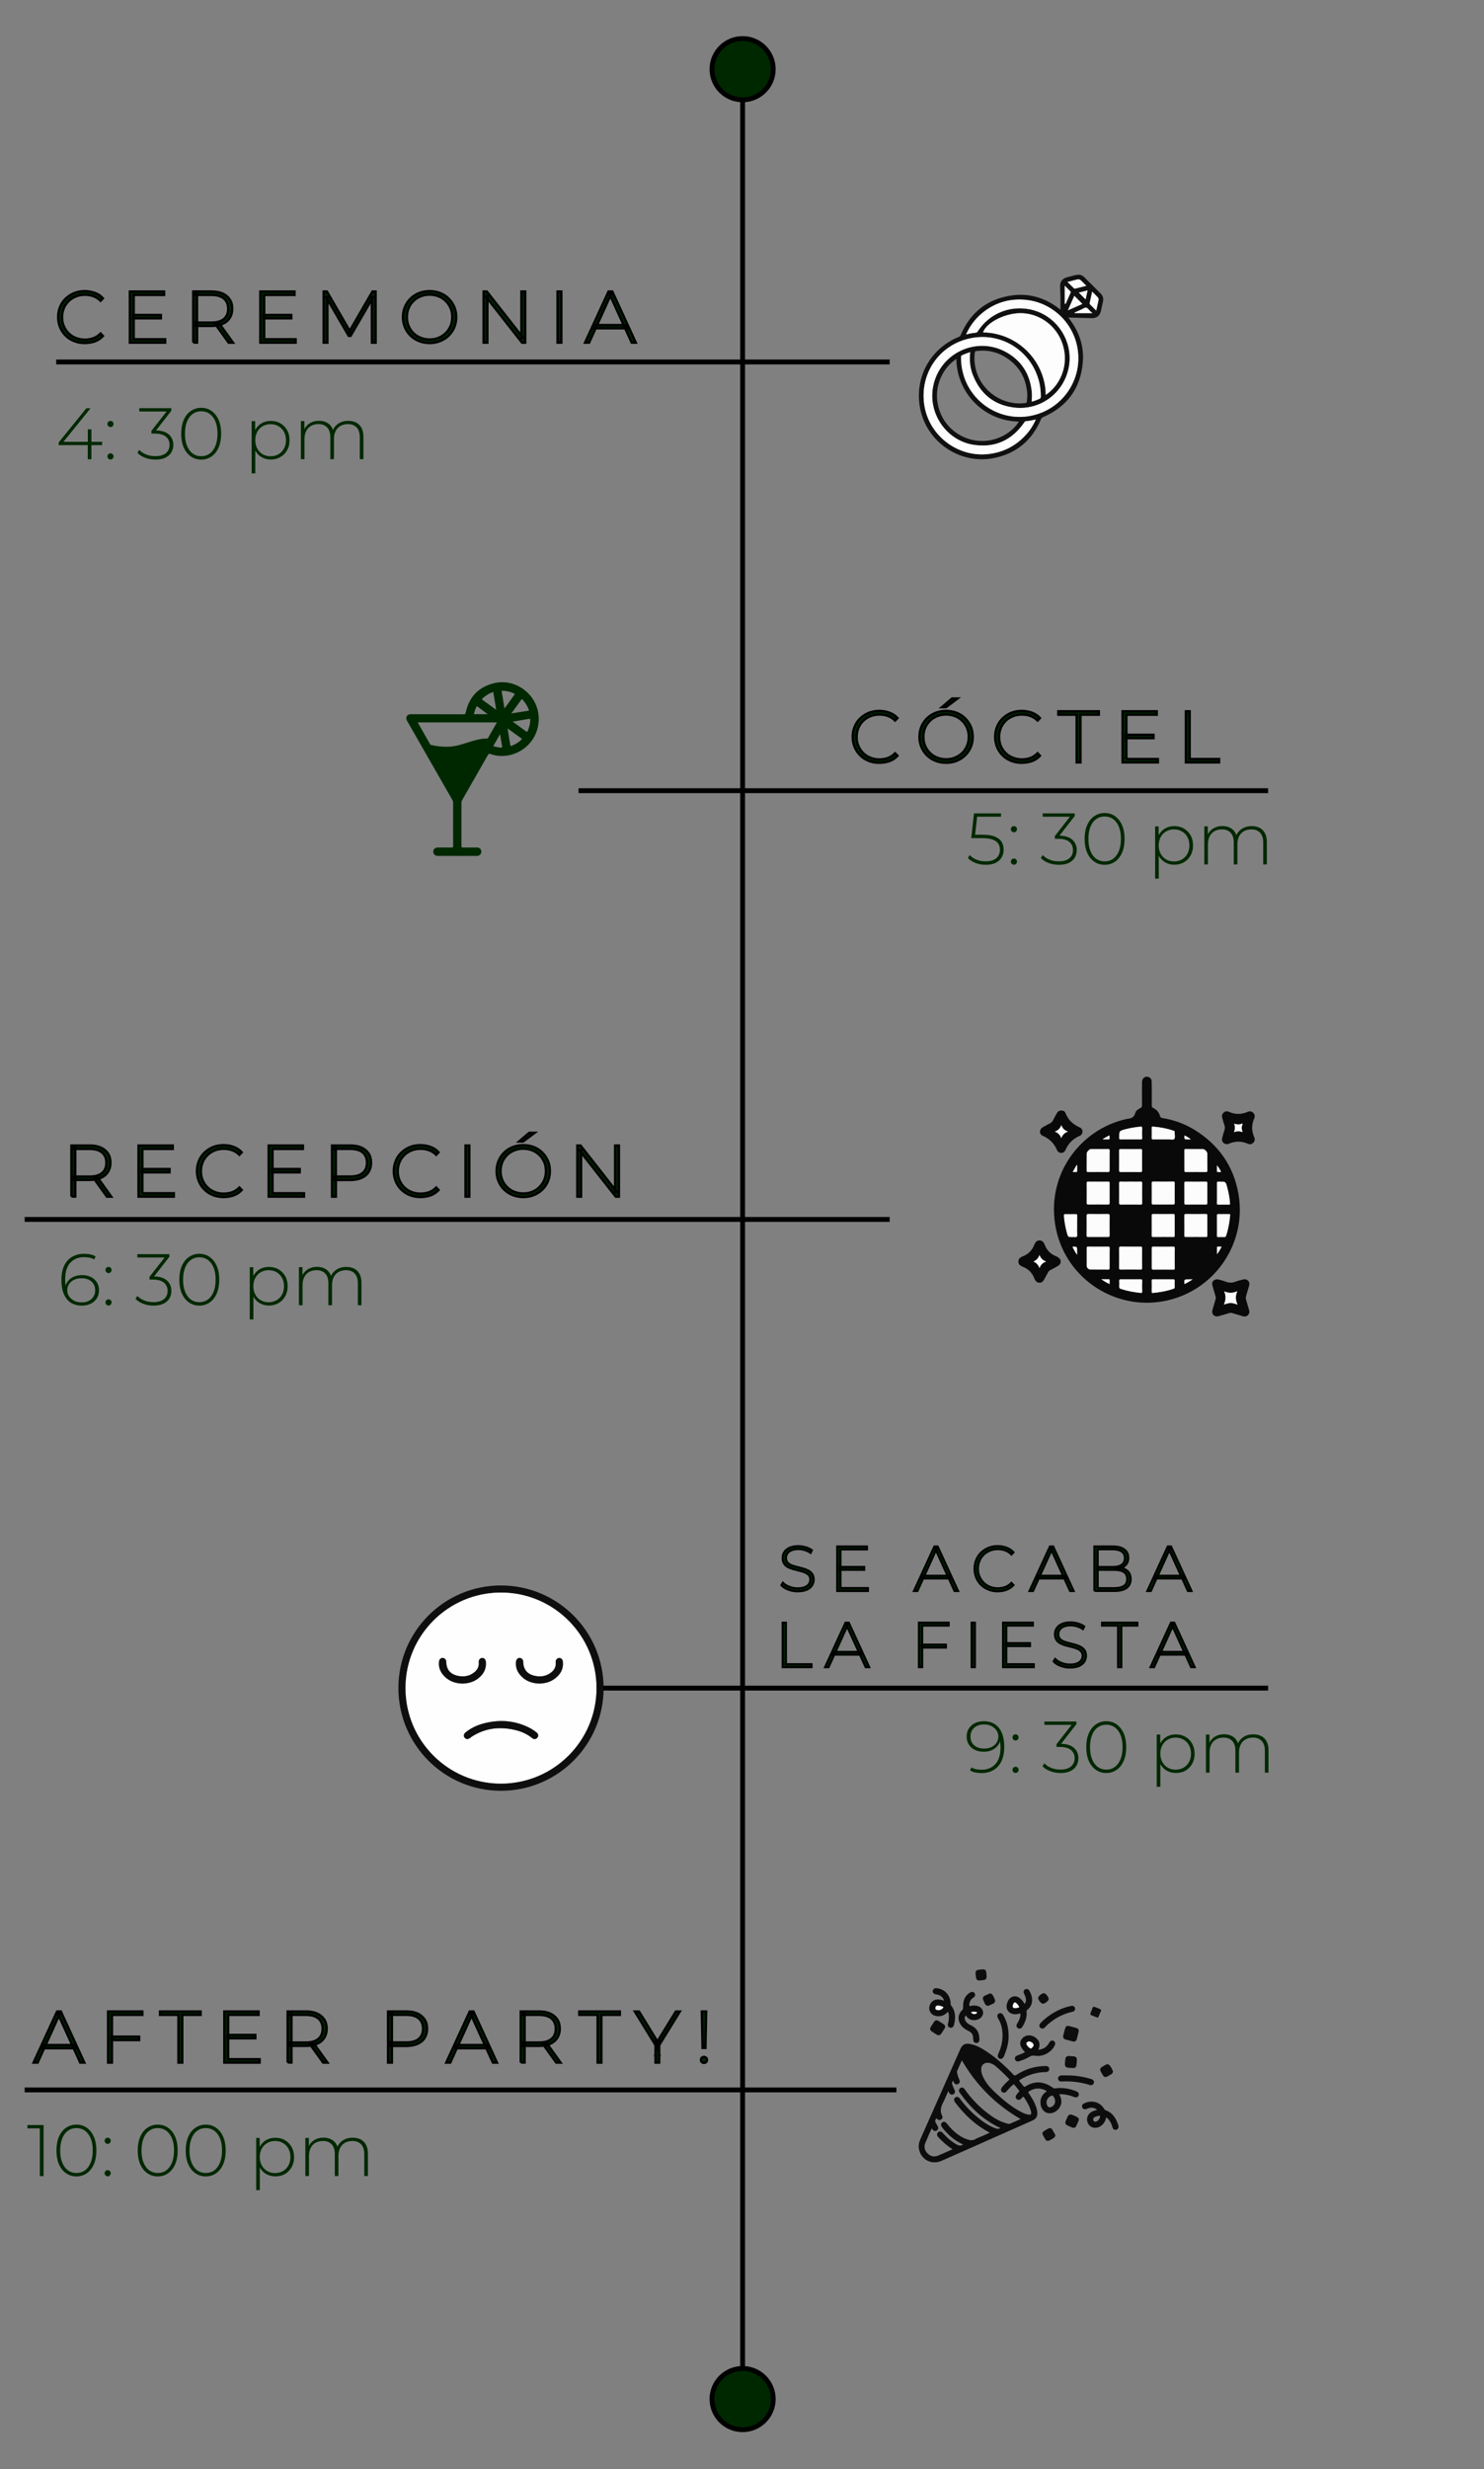<?xml version="1.0" encoding="utf-8"?>
<!-- Generator: Adobe Illustrator 23.0.1, SVG Export Plug-In . SVG Version: 6.00 Build 0)  -->
<svg version="1.1" id="Capa_1" xmlns="http://www.w3.org/2000/svg" xmlns:xlink="http://www.w3.org/1999/xlink" x="0px" y="0px"
	 viewBox="0 0 244.8 407.16" style="enable-background:new 0 0 244.8 407.16;" xml:space="preserve">
<rect x="0" y="0" width="244.8" height="407.16" fill="#808080" stroke="none"/>
<style type="text/css">
	.st0{fill:#FFFFFF;stroke:#FFFFFF;stroke-miterlimit:10;}
	.st1{fill:#FFFFFF;stroke:#FFFFFF;stroke-width:10.855;stroke-miterlimit:10;}
	.st2{fill:#002800;stroke:#000000;stroke-width:0.802;stroke-miterlimit:10;}
	.st3{fill:#002800;stroke:#000000;stroke-width:0.401;stroke-miterlimit:10;}
	.st4{fill:#002800;}
	.st5{fill:#111010;}
	.st6{fill:#FEFDFD;}
	.st7{fill:none;stroke:#000000;stroke-width:0.401;stroke-miterlimit:10;}
	.st8{fill:#002800;stroke:#000000;stroke-width:0.349;stroke-miterlimit:10;}
	.st9{fill:#0E0D0D;}
	.st10{fill:#FEFEFE;}
	.st11{fill:#0A0909;}
	.st12{fill:#FCFCFC;}
	.st13{fill:#0F0E0E;}
</style>
<g>
	<line class="st2" x1="122.5" y1="11.41" x2="122.5" y2="395.62"/>
	<line class="st2" x1="146.76" y1="59.69" x2="9.27" y2="59.69"/>
	<line class="st2" x1="95.44" y1="130.39" x2="209.19" y2="130.39"/>
	<g>
		<g>
			<path class="st3" d="M13.97,56.56c-0.63,0-1.21-0.11-1.74-0.32c-0.53-0.21-1-0.51-1.39-0.9c-0.39-0.38-0.7-0.84-0.91-1.35
				s-0.33-1.08-0.33-1.7c0-0.62,0.11-1.18,0.33-1.7c0.22-0.52,0.52-0.97,0.92-1.35c0.4-0.38,0.86-0.68,1.39-0.9
				c0.53-0.21,1.11-0.32,1.73-0.32c0.59,0,1.15,0.1,1.67,0.29c0.52,0.19,0.96,0.48,1.33,0.88l-0.38,0.4
				c-0.36-0.35-0.76-0.61-1.2-0.76c-0.44-0.16-0.9-0.23-1.39-0.23c-0.54,0-1.04,0.09-1.5,0.28s-0.86,0.44-1.2,0.78
				s-0.61,0.73-0.79,1.18s-0.28,0.94-0.28,1.47s0.09,1.02,0.28,1.47s0.45,0.84,0.79,1.18s0.74,0.6,1.2,0.78s0.96,0.28,1.5,0.28
				c0.49,0,0.95-0.08,1.39-0.23c0.44-0.16,0.84-0.42,1.2-0.78l0.38,0.4c-0.37,0.39-0.81,0.69-1.33,0.88
				C15.12,56.46,14.56,56.56,13.97,56.56z"/>
			<path class="st3" d="M22.04,55.95h5.2v0.55h-5.81v-8.42h5.63v0.55h-5.01V55.95z M21.97,51.95h4.56v0.54h-4.56V51.95z"/>
			<path class="st3" d="M31.88,56.5v-8.42h3.02c0.71,0,1.31,0.11,1.82,0.34c0.5,0.22,0.89,0.55,1.17,0.97s0.41,0.93,0.41,1.53
				c0,0.59-0.14,1.09-0.41,1.51s-0.66,0.75-1.17,0.97c-0.51,0.23-1.11,0.34-1.82,0.34h-2.68l0.28-0.29v3.04H31.88z M32.49,53.49
				l-0.28-0.29h2.68c0.91,0,1.59-0.2,2.06-0.6c0.47-0.4,0.7-0.96,0.7-1.68c0-0.73-0.24-1.29-0.7-1.69s-1.16-0.6-2.06-0.6h-2.68
				l0.28-0.3V53.49z M37.72,56.5l-2.19-3.05h0.7l2.19,3.05H37.72z"/>
			<path class="st3" d="M43.56,55.95h5.2v0.55h-5.81v-8.42h5.63v0.55h-5.01V55.95z M43.48,51.95h4.56v0.54h-4.56V51.95z"/>
			<path class="st3" d="M53.4,56.5v-8.42h0.52l3.91,6.75h-0.28l3.9-6.75h0.5l0.01,8.42h-0.6l-0.01-7.49h0.17l-3.69,6.37h-0.3
				l-3.7-6.37H54v7.49H53.4z"/>
			<path class="st3" d="M70.87,56.56c-0.63,0-1.2-0.11-1.74-0.32c-0.53-0.21-1-0.51-1.4-0.9c-0.4-0.39-0.7-0.84-0.92-1.36
				c-0.22-0.52-0.33-1.08-0.33-1.69s0.11-1.17,0.33-1.69s0.52-0.97,0.92-1.36c0.4-0.39,0.86-0.69,1.4-0.9
				c0.53-0.21,1.11-0.32,1.74-0.32c0.63,0,1.21,0.11,1.74,0.32c0.53,0.21,1,0.51,1.39,0.9c0.39,0.39,0.7,0.84,0.92,1.35
				c0.22,0.52,0.33,1.08,0.33,1.7c0,0.62-0.11,1.18-0.33,1.7c-0.22,0.52-0.53,0.97-0.92,1.35c-0.39,0.39-0.86,0.68-1.39,0.9
				C72.07,56.45,71.5,56.56,70.87,56.56z M70.87,55.99c0.54,0,1.04-0.09,1.49-0.28s0.85-0.44,1.19-0.78s0.6-0.73,0.79-1.18
				c0.19-0.45,0.28-0.94,0.28-1.47c0-0.54-0.09-1.03-0.28-1.47c-0.19-0.44-0.45-0.84-0.79-1.17s-0.73-0.6-1.19-0.78
				s-0.96-0.28-1.49-0.28s-1.03,0.09-1.49,0.28s-0.86,0.44-1.2,0.78s-0.61,0.73-0.79,1.17c-0.19,0.45-0.28,0.94-0.28,1.47
				c0,0.53,0.09,1.02,0.28,1.47s0.45,0.84,0.79,1.18s0.74,0.6,1.2,0.78S70.33,55.99,70.87,55.99z"/>
			<path class="st3" d="M79.78,56.5v-8.42h0.52l6,7.66h-0.28v-7.66h0.61v8.42h-0.51l-6.01-7.66h0.28v7.66H79.78z"/>
			<path class="st3" d="M91.98,56.5v-8.42h0.61v8.42H91.98z"/>
			<path class="st3" d="M96.52,56.5l3.87-8.42h0.61l3.87,8.42h-0.66l-3.66-8.03h0.26l-3.64,8.03H96.52z M97.94,54.13l0.2-0.52h5.04
				l0.2,0.52H97.94z"/>
		</g>
	</g>
	<g>
		<g>
			<path class="st4" d="M9.68,73.4v-0.44l4.57-5.64h0.69l-4.56,5.64l-0.34-0.1h6.81v0.54H9.68z M14.48,75.73V73.4l0.01-0.54V70.8
				h0.59v4.93H14.48z"/>
			<path class="st4" d="M18.23,70.43c-0.14,0-0.25-0.05-0.36-0.15c-0.1-0.1-0.15-0.22-0.15-0.37c0-0.14,0.05-0.26,0.15-0.36
				c0.1-0.1,0.22-0.14,0.36-0.14c0.14,0,0.25,0.05,0.35,0.14c0.1,0.1,0.15,0.22,0.15,0.36c0,0.14-0.05,0.27-0.15,0.37
				C18.48,70.38,18.36,70.43,18.23,70.43z M18.23,75.78c-0.14,0-0.25-0.05-0.36-0.15c-0.1-0.1-0.15-0.22-0.15-0.37
				c0-0.14,0.05-0.26,0.15-0.36c0.1-0.1,0.22-0.14,0.36-0.14c0.14,0,0.25,0.05,0.35,0.14c0.1,0.1,0.15,0.22,0.15,0.36
				c0,0.14-0.05,0.27-0.15,0.37C18.48,75.73,18.36,75.78,18.23,75.78z"/>
			<path class="st4" d="M25.65,75.79c-0.62,0-1.19-0.1-1.73-0.31s-0.95-0.48-1.25-0.82l0.31-0.47c0.26,0.3,0.62,0.54,1.09,0.74
				c0.47,0.2,0.99,0.29,1.57,0.29c0.75,0,1.33-0.17,1.73-0.5c0.4-0.34,0.6-0.79,0.6-1.36c0-0.56-0.2-1.01-0.6-1.35
				c-0.4-0.34-1.02-0.51-1.86-0.51h-0.53v-0.45l2.68-3.43l0.08,0.24h-4.76v-0.55h5.28v0.43l-2.67,3.43l-0.26-0.19h0.26
				c1,0,1.75,0.22,2.25,0.66s0.75,1.01,0.75,1.72c0,0.46-0.11,0.88-0.33,1.25c-0.22,0.37-0.55,0.66-0.99,0.87
				C26.84,75.69,26.3,75.79,25.65,75.79z"/>
			<path class="st4" d="M33.19,75.79c-0.64,0-1.21-0.17-1.71-0.52s-0.89-0.84-1.17-1.47c-0.28-0.64-0.42-1.4-0.42-2.28
				s0.14-1.64,0.42-2.28c0.28-0.64,0.67-1.13,1.17-1.47s1.07-0.52,1.71-0.52c0.65,0,1.22,0.17,1.71,0.52s0.88,0.84,1.16,1.47
				c0.28,0.64,0.42,1.4,0.42,2.28s-0.14,1.64-0.42,2.28c-0.28,0.64-0.67,1.13-1.16,1.47S33.84,75.79,33.19,75.79z M33.19,75.23
				c0.54,0,1.01-0.15,1.41-0.44c0.4-0.29,0.71-0.72,0.94-1.27c0.22-0.55,0.34-1.22,0.34-2c0-0.79-0.11-1.45-0.34-2
				c-0.22-0.55-0.54-0.97-0.94-1.26c-0.4-0.29-0.87-0.44-1.41-0.44c-0.53,0-1,0.15-1.4,0.44c-0.41,0.29-0.72,0.71-0.94,1.26
				s-0.34,1.22-0.34,2c0,0.78,0.11,1.44,0.34,2s0.54,0.98,0.94,1.27C32.19,75.08,32.66,75.23,33.19,75.23z"/>
			<path class="st4" d="M41.51,78.06v-8.61h0.58v2.06l-0.1,1.09l0.12,1.09v4.37H41.51z M44.66,75.78c-0.55,0-1.05-0.13-1.5-0.39
				c-0.45-0.26-0.8-0.62-1.06-1.1c-0.26-0.48-0.39-1.04-0.39-1.7c0-0.66,0.13-1.22,0.39-1.7s0.61-0.84,1.06-1.1
				c0.45-0.26,0.94-0.38,1.5-0.38c0.59,0,1.13,0.13,1.59,0.4s0.84,0.64,1.11,1.12s0.4,1.03,0.4,1.66s-0.13,1.18-0.4,1.66
				c-0.27,0.48-0.64,0.86-1.11,1.12C45.79,75.65,45.26,75.78,44.66,75.78z M44.63,75.24c0.48,0,0.91-0.11,1.3-0.33
				c0.39-0.22,0.69-0.53,0.91-0.93s0.33-0.86,0.33-1.38c0-0.53-0.11-0.99-0.33-1.39s-0.52-0.71-0.91-0.93
				c-0.38-0.22-0.82-0.33-1.3-0.33c-0.48,0-0.91,0.11-1.29,0.33c-0.38,0.22-0.68,0.53-0.9,0.93c-0.22,0.4-0.33,0.86-0.33,1.39
				c0,0.52,0.11,0.98,0.33,1.38c0.22,0.4,0.52,0.71,0.9,0.93S44.15,75.24,44.63,75.24z"/>
			<path class="st4" d="M57.45,69.4c0.5,0,0.94,0.1,1.32,0.29c0.37,0.2,0.66,0.49,0.87,0.89c0.21,0.4,0.31,0.89,0.31,1.47v3.67h-0.6
				v-3.62c0-0.71-0.17-1.24-0.52-1.61c-0.34-0.37-0.83-0.55-1.44-0.55c-0.47,0-0.88,0.1-1.23,0.3c-0.34,0.2-0.61,0.48-0.79,0.84
				s-0.28,0.79-0.28,1.3v3.34h-0.6v-3.62c0-0.71-0.17-1.24-0.52-1.61c-0.35-0.37-0.83-0.55-1.44-0.55c-0.47,0-0.88,0.1-1.23,0.3
				c-0.34,0.2-0.61,0.48-0.79,0.84c-0.18,0.36-0.28,0.79-0.28,1.3v3.34h-0.6v-6.28h0.58v1.73l-0.08-0.19
				c0.18-0.49,0.49-0.88,0.93-1.16c0.43-0.28,0.95-0.43,1.56-0.43c0.63,0,1.15,0.16,1.58,0.48c0.43,0.32,0.7,0.79,0.81,1.41
				l-0.21-0.08c0.17-0.54,0.49-0.97,0.95-1.3S56.78,69.4,57.45,69.4z"/>
		</g>
	</g>
	<g>
		<path class="st4" d="M72.14,117.78c1.46,0,2.92,0,4.38,0.01c0.19,0,0.25-0.06,0.29-0.24c0.56-2.61,2.12-4.28,4.73-4.9
			c3.27-0.77,6.62,1.49,7.23,4.8c0.6,3.29-1.49,6.38-4.73,7.08c-1.06,0.23-2.12,0.17-3.14-0.19c-0.19-0.07-0.29-0.05-0.4,0.14
			c-1.42,2.5-2.85,4.99-4.28,7.49c-0.07,0.12-0.1,0.24-0.1,0.38c0,2.38,0,4.77,0,7.15c0,0.21,0.05,0.27,0.26,0.26
			c0.79-0.01,1.58,0,2.37,0c0.28,0,0.48,0.15,0.59,0.39c0.12,0.26,0.08,0.51-0.09,0.73c-0.15,0.19-0.36,0.27-0.59,0.27
			c-2.15,0-4.3,0-6.45,0c-0.44,0-0.75-0.31-0.74-0.72c0.01-0.4,0.3-0.67,0.75-0.67c0.76-0.01,1.52-0.01,2.28,0
			c0.2,0,0.25-0.05,0.25-0.25c-0.01-2.39-0.01-4.78,0-7.18c0-0.15-0.05-0.27-0.12-0.4c-2.48-4.33-4.96-8.66-7.44-12.99
			c-0.06-0.1-0.12-0.2-0.15-0.31c-0.11-0.47,0.19-0.85,0.7-0.85C69.2,117.78,70.67,117.78,72.14,117.78z M68.94,119.13
			c0,0.02-0.01,0.04,0,0.06c0.67,1.17,1.33,2.34,2,3.52c0.04,0.08,0.1,0.12,0.18,0.14c0.94,0.21,1.88,0.32,2.85,0.29
			c1.04-0.03,2.02-0.33,3-0.64c1.1-0.35,2.19-0.72,3.36-0.71c0.14,0,0.17-0.1,0.23-0.19c0.44-0.76,0.87-1.52,1.3-2.28
			c0.03-0.05,0.11-0.1,0.05-0.19C77.58,119.13,73.26,119.13,68.94,119.13z M82.74,113.91c0.16,0.98,0.32,1.93,0.48,2.92
			c0.57-0.79,1.11-1.54,1.65-2.28c0.07-0.09,0.05-0.13-0.05-0.17C84.18,114.05,83.49,113.91,82.74,113.91z M84.56,119
			c0.79,0.57,1.54,1.11,2.28,1.65c0.16,0.11,0.16-0.03,0.2-0.1c0.27-0.57,0.41-1.17,0.44-1.81c0.01-0.22-0.08-0.22-0.25-0.19
			C86.36,118.7,85.49,118.84,84.56,119z M87.27,117.18c-0.23-0.71-0.6-1.31-1.1-1.83c-0.07-0.07-0.11-0.07-0.16,0.01
			c-0.12,0.17-0.24,0.33-0.36,0.5c-0.42,0.58-0.84,1.15-1.3,1.79C85.36,117.49,86.3,117.33,87.27,117.18z M81.37,114.12
			c-0.68,0.22-1.26,0.57-1.77,1.05c-0.13,0.12-0.11,0.17,0.03,0.27c0.68,0.48,1.35,0.97,2.02,1.46c0.05,0.03,0.09,0.1,0.19,0.07
			C81.68,116.02,81.53,115.08,81.37,114.12z M83.76,120.14c-0.01,0.05-0.01,0.08-0.01,0.11c0.14,0.88,0.29,1.76,0.43,2.64
			c0.02,0.16,0.1,0.14,0.2,0.1c0.66-0.25,1.25-0.61,1.74-1.14C85.33,121.28,84.56,120.71,83.76,120.14z M82.49,121.06
			c-0.38,0.67-0.72,1.28-1.07,1.88c-0.08,0.13,0.03,0.14,0.1,0.15c0.38,0.1,0.76,0.18,1.16,0.19c0.15,0,0.18-0.03,0.15-0.18
			C82.71,122.44,82.61,121.78,82.49,121.06z M80.45,117.77c-0.58-0.43-1.12-0.82-1.64-1.22c-0.15-0.11-0.2-0.07-0.26,0.07
			c-0.16,0.37-0.29,0.75-0.37,1.15C78.92,117.77,79.65,117.77,80.45,117.77z"/>
	</g>
	<g>
		<g>
			<path class="st3" d="M145.04,125.78c-0.63,0-1.21-0.11-1.74-0.32c-0.53-0.21-1-0.51-1.39-0.9c-0.39-0.38-0.7-0.84-0.91-1.35
				s-0.33-1.08-0.33-1.7c0-0.62,0.11-1.18,0.33-1.7c0.22-0.52,0.52-0.97,0.92-1.35c0.4-0.38,0.86-0.68,1.39-0.9
				c0.53-0.21,1.11-0.32,1.73-0.32c0.59,0,1.15,0.1,1.67,0.29c0.52,0.19,0.96,0.48,1.33,0.88l-0.38,0.4
				c-0.36-0.35-0.76-0.61-1.2-0.76c-0.44-0.16-0.9-0.23-1.39-0.23c-0.54,0-1.04,0.09-1.5,0.28s-0.86,0.44-1.2,0.78
				s-0.61,0.73-0.79,1.18s-0.28,0.94-0.28,1.47s0.09,1.02,0.28,1.47s0.45,0.84,0.79,1.18s0.74,0.6,1.2,0.78s0.96,0.28,1.5,0.28
				c0.49,0,0.95-0.08,1.39-0.23c0.44-0.16,0.84-0.42,1.2-0.78l0.38,0.4c-0.37,0.39-0.81,0.69-1.33,0.88
				C146.19,125.68,145.63,125.78,145.04,125.78z"/>
			<path class="st3" d="M156.07,125.78c-0.63,0-1.2-0.11-1.74-0.32c-0.53-0.21-1-0.51-1.4-0.9c-0.4-0.39-0.7-0.84-0.92-1.36
				c-0.22-0.52-0.33-1.08-0.33-1.69s0.11-1.17,0.33-1.69s0.52-0.97,0.92-1.36c0.4-0.39,0.86-0.69,1.4-0.9
				c0.53-0.21,1.11-0.32,1.74-0.32c0.63,0,1.21,0.11,1.74,0.32c0.53,0.21,1,0.51,1.39,0.9c0.39,0.39,0.7,0.84,0.92,1.35
				c0.22,0.52,0.33,1.08,0.33,1.7c0,0.62-0.11,1.18-0.33,1.7c-0.22,0.52-0.53,0.97-0.92,1.35c-0.39,0.39-0.86,0.68-1.39,0.9
				C157.27,125.68,156.7,125.78,156.07,125.78z M156.07,125.22c0.54,0,1.04-0.09,1.49-0.28s0.85-0.44,1.19-0.78s0.6-0.73,0.79-1.18
				c0.19-0.45,0.28-0.94,0.28-1.47c0-0.54-0.09-1.03-0.28-1.47c-0.19-0.44-0.45-0.84-0.79-1.17s-0.73-0.6-1.19-0.78
				s-0.96-0.28-1.49-0.28s-1.03,0.09-1.49,0.28s-0.86,0.44-1.2,0.78s-0.61,0.73-0.79,1.17c-0.19,0.45-0.28,0.94-0.28,1.47
				c0,0.53,0.09,1.02,0.28,1.47s0.45,0.84,0.79,1.18s0.74,0.6,1.2,0.78S155.53,125.22,156.07,125.22z M155.38,116.62l1.67-1.42h0.87
				l-1.89,1.42H155.38z"/>
			<path class="st3" d="M168.54,125.78c-0.63,0-1.21-0.11-1.74-0.32c-0.53-0.21-1-0.51-1.39-0.9c-0.39-0.38-0.7-0.84-0.91-1.35
				s-0.33-1.08-0.33-1.7c0-0.62,0.11-1.18,0.33-1.7c0.22-0.52,0.52-0.97,0.92-1.35c0.4-0.38,0.86-0.68,1.39-0.9
				c0.53-0.21,1.11-0.32,1.73-0.32c0.59,0,1.15,0.1,1.67,0.29c0.52,0.19,0.96,0.48,1.33,0.88l-0.38,0.4
				c-0.36-0.35-0.76-0.61-1.2-0.76c-0.44-0.16-0.9-0.23-1.39-0.23c-0.54,0-1.04,0.09-1.5,0.28s-0.86,0.44-1.2,0.78
				s-0.61,0.73-0.79,1.18s-0.28,0.94-0.28,1.47s0.09,1.02,0.28,1.47s0.45,0.84,0.79,1.18s0.74,0.6,1.2,0.78s0.96,0.28,1.5,0.28
				c0.49,0,0.95-0.08,1.39-0.23c0.44-0.16,0.84-0.42,1.2-0.78l0.38,0.4c-0.37,0.39-0.81,0.69-1.33,0.88
				C169.69,125.68,169.14,125.78,168.54,125.78z"/>
			<path class="st3" d="M177.61,125.72v-7.87h-3.03v-0.55h6.68v0.55h-3.03v7.87H177.61z"/>
			<path class="st3" d="M185.79,125.17h5.2v0.55h-5.81v-8.42h5.63v0.55h-5.01V125.17z M185.72,121.18h4.56v0.54h-4.56V121.18z"/>
			<path class="st3" d="M195.63,125.72v-8.42h0.61v7.87h4.85v0.55H195.63z"/>
		</g>
	</g>
	<g>
		<g>
			<path class="st4" d="M162.62,142.61c-0.61,0-1.18-0.1-1.71-0.31s-0.95-0.48-1.25-0.82l0.31-0.47c0.26,0.3,0.62,0.54,1.08,0.74
				c0.46,0.2,0.98,0.29,1.55,0.29c0.78,0,1.36-0.18,1.76-0.53c0.39-0.35,0.59-0.81,0.59-1.37c0-0.4-0.09-0.75-0.28-1.03
				s-0.5-0.51-0.94-0.67c-0.44-0.16-1.04-0.23-1.8-0.23h-1.71l0.45-4.08h4.46v0.55h-4.21l0.3-0.29l-0.4,3.57l-0.29-0.31h1.53
				c0.86,0,1.54,0.1,2.05,0.31c0.51,0.2,0.88,0.49,1.11,0.86c0.23,0.37,0.34,0.8,0.34,1.3c0,0.47-0.11,0.89-0.32,1.26
				c-0.22,0.38-0.54,0.68-0.98,0.9C163.82,142.5,163.28,142.61,162.62,142.61z"/>
			<path class="st4" d="M167.26,137.25c-0.14,0-0.25-0.05-0.36-0.15c-0.1-0.1-0.15-0.22-0.15-0.37c0-0.14,0.05-0.26,0.15-0.36
				c0.1-0.1,0.22-0.14,0.36-0.14c0.14,0,0.25,0.05,0.35,0.14c0.1,0.1,0.15,0.22,0.15,0.36c0,0.14-0.05,0.27-0.15,0.37
				C167.52,137.2,167.4,137.25,167.26,137.25z M167.26,142.6c-0.14,0-0.25-0.05-0.36-0.15c-0.1-0.1-0.15-0.22-0.15-0.37
				c0-0.14,0.05-0.26,0.15-0.36c0.1-0.1,0.22-0.14,0.36-0.14c0.14,0,0.25,0.05,0.35,0.14c0.1,0.1,0.15,0.22,0.15,0.36
				c0,0.14-0.05,0.27-0.15,0.37C167.52,142.55,167.4,142.6,167.26,142.6z"/>
			<path class="st4" d="M174.68,142.61c-0.62,0-1.19-0.1-1.73-0.31s-0.95-0.48-1.25-0.82l0.31-0.47c0.26,0.3,0.62,0.54,1.09,0.74
				c0.47,0.2,0.99,0.29,1.57,0.29c0.75,0,1.33-0.17,1.73-0.5c0.4-0.34,0.6-0.79,0.6-1.36c0-0.56-0.2-1.01-0.6-1.35
				c-0.4-0.34-1.02-0.51-1.86-0.51h-0.53v-0.45l2.68-3.43l0.08,0.24h-4.76v-0.55h5.28v0.43l-2.67,3.43l-0.26-0.19h0.26
				c1,0,1.75,0.22,2.25,0.66s0.75,1.01,0.75,1.72c0,0.46-0.11,0.88-0.33,1.25c-0.22,0.37-0.55,0.66-0.99,0.87
				C175.87,142.51,175.33,142.61,174.68,142.61z"/>
			<path class="st4" d="M182.22,142.61c-0.64,0-1.21-0.17-1.71-0.52s-0.89-0.84-1.17-1.47c-0.28-0.64-0.42-1.4-0.42-2.28
				s0.14-1.64,0.42-2.28c0.28-0.64,0.67-1.13,1.17-1.47s1.07-0.52,1.71-0.52c0.65,0,1.22,0.17,1.71,0.52s0.88,0.84,1.16,1.47
				c0.28,0.64,0.42,1.4,0.42,2.28s-0.14,1.64-0.42,2.28c-0.28,0.64-0.67,1.13-1.16,1.47S182.87,142.61,182.22,142.61z
				 M182.22,142.05c0.54,0,1.01-0.15,1.41-0.44c0.4-0.29,0.71-0.72,0.94-1.27c0.22-0.55,0.34-1.22,0.34-2c0-0.79-0.11-1.45-0.34-2
				c-0.22-0.55-0.54-0.97-0.94-1.26c-0.4-0.29-0.87-0.44-1.41-0.44c-0.53,0-1,0.15-1.4,0.44c-0.41,0.29-0.72,0.71-0.94,1.26
				s-0.34,1.22-0.34,2c0,0.78,0.11,1.44,0.34,2s0.54,0.98,0.94,1.27C181.23,141.9,181.7,142.05,182.22,142.05z"/>
			<path class="st4" d="M190.55,144.89v-8.61h0.58v2.06l-0.1,1.09l0.12,1.09v4.37H190.55z M193.7,142.6c-0.55,0-1.05-0.13-1.5-0.39
				c-0.45-0.26-0.8-0.62-1.06-1.1c-0.26-0.48-0.39-1.04-0.39-1.7c0-0.66,0.13-1.22,0.39-1.7s0.61-0.84,1.06-1.1
				c0.45-0.26,0.94-0.38,1.5-0.38c0.59,0,1.13,0.13,1.59,0.4s0.84,0.64,1.11,1.12s0.4,1.03,0.4,1.66s-0.13,1.18-0.4,1.66
				c-0.27,0.48-0.64,0.86-1.11,1.12C194.82,142.47,194.29,142.6,193.7,142.6z M193.66,142.06c0.48,0,0.91-0.11,1.3-0.33
				c0.39-0.22,0.69-0.53,0.91-0.93s0.33-0.86,0.33-1.38c0-0.53-0.11-0.99-0.33-1.39s-0.52-0.71-0.91-0.93
				c-0.38-0.22-0.82-0.33-1.3-0.33c-0.48,0-0.91,0.11-1.29,0.33c-0.38,0.22-0.68,0.53-0.9,0.93c-0.22,0.4-0.33,0.86-0.33,1.39
				c0,0.52,0.11,0.98,0.33,1.38c0.22,0.4,0.52,0.71,0.9,0.93S193.18,142.06,193.66,142.06z"/>
			<path class="st4" d="M206.48,136.23c0.5,0,0.94,0.1,1.32,0.29c0.37,0.2,0.66,0.49,0.87,0.89c0.21,0.4,0.31,0.89,0.31,1.47v3.67
				h-0.6v-3.62c0-0.71-0.17-1.24-0.52-1.61c-0.34-0.37-0.83-0.55-1.44-0.55c-0.47,0-0.88,0.1-1.23,0.3
				c-0.34,0.2-0.61,0.48-0.79,0.84s-0.28,0.79-0.28,1.3v3.34h-0.6v-3.62c0-0.71-0.17-1.24-0.52-1.61c-0.35-0.37-0.83-0.55-1.44-0.55
				c-0.47,0-0.88,0.1-1.23,0.3c-0.34,0.2-0.61,0.48-0.79,0.84c-0.18,0.36-0.28,0.79-0.28,1.3v3.34h-0.6v-6.28h0.58v1.73l-0.08-0.19
				c0.18-0.49,0.49-0.88,0.93-1.16c0.43-0.28,0.95-0.43,1.56-0.43c0.63,0,1.15,0.16,1.58,0.48c0.43,0.32,0.7,0.79,0.81,1.41
				l-0.21-0.08c0.17-0.54,0.49-0.97,0.95-1.3S205.82,136.23,206.48,136.23z"/>
		</g>
	</g>
	<line class="st2" x1="146.76" y1="201.09" x2="4.07" y2="201.09"/>
	<g>
		<g>
			<path class="st3" d="M11.79,197.33v-8.42h3.02c0.71,0,1.31,0.11,1.82,0.34c0.5,0.22,0.89,0.55,1.17,0.97s0.41,0.93,0.41,1.53
				c0,0.59-0.14,1.09-0.41,1.51s-0.66,0.75-1.17,0.97c-0.51,0.23-1.11,0.34-1.82,0.34h-2.68l0.28-0.29v3.04H11.79z M12.4,194.32
				l-0.28-0.29h2.68c0.91,0,1.59-0.2,2.06-0.6c0.47-0.4,0.7-0.96,0.7-1.68c0-0.73-0.24-1.29-0.7-1.69s-1.16-0.6-2.06-0.6h-2.68
				l0.28-0.3V194.32z M17.64,197.33l-2.19-3.05h0.7l2.19,3.05H17.64z"/>
			<path class="st3" d="M23.47,196.78h5.2v0.55h-5.81v-8.42h5.63v0.55h-5.01V196.78z M23.4,192.78h4.56v0.54H23.4V192.78z"/>
			<path class="st3" d="M36.87,197.39c-0.63,0-1.21-0.11-1.74-0.32c-0.53-0.21-1-0.51-1.39-0.9c-0.39-0.38-0.7-0.84-0.91-1.35
				s-0.33-1.08-0.33-1.7c0-0.62,0.11-1.18,0.33-1.7c0.22-0.52,0.52-0.97,0.92-1.35c0.4-0.38,0.86-0.68,1.39-0.9
				c0.53-0.21,1.11-0.32,1.73-0.32c0.59,0,1.15,0.1,1.67,0.29c0.52,0.19,0.96,0.48,1.33,0.88l-0.38,0.4
				c-0.36-0.35-0.76-0.61-1.2-0.76c-0.44-0.16-0.9-0.23-1.39-0.23c-0.54,0-1.04,0.09-1.5,0.28s-0.86,0.44-1.2,0.78
				s-0.61,0.73-0.79,1.18s-0.28,0.94-0.28,1.47s0.09,1.02,0.28,1.47s0.45,0.84,0.79,1.18s0.74,0.6,1.2,0.78s0.96,0.28,1.5,0.28
				c0.49,0,0.95-0.08,1.39-0.23c0.44-0.16,0.84-0.42,1.2-0.78l0.38,0.4c-0.37,0.39-0.81,0.69-1.33,0.88
				C38.02,197.29,37.46,197.39,36.87,197.39z"/>
			<path class="st3" d="M44.94,196.78h5.2v0.55h-5.81v-8.42h5.63v0.55h-5.01V196.78z M44.87,192.78h4.56v0.54h-4.56V192.78z"/>
			<path class="st3" d="M54.78,197.33v-8.42h3.02c0.71,0,1.31,0.11,1.82,0.34c0.5,0.22,0.89,0.55,1.17,0.97s0.41,0.93,0.41,1.53
				c0,0.59-0.14,1.09-0.41,1.52c-0.27,0.43-0.66,0.75-1.17,0.97c-0.51,0.22-1.11,0.34-1.82,0.34h-2.68l0.28-0.29v3.04H54.78z
				 M55.39,194.32l-0.28-0.3h2.68c0.91,0,1.59-0.2,2.06-0.6s0.7-0.96,0.7-1.68c0-0.73-0.24-1.29-0.7-1.69s-1.16-0.6-2.06-0.6h-2.68
				l0.28-0.3V194.32z"/>
			<path class="st3" d="M69.34,197.39c-0.63,0-1.21-0.11-1.74-0.32c-0.53-0.21-1-0.51-1.39-0.9c-0.39-0.38-0.7-0.84-0.91-1.35
				s-0.33-1.08-0.33-1.7c0-0.62,0.11-1.18,0.33-1.7c0.22-0.52,0.52-0.97,0.92-1.35c0.4-0.38,0.86-0.68,1.39-0.9
				c0.53-0.21,1.11-0.32,1.73-0.32c0.59,0,1.15,0.1,1.67,0.29c0.52,0.19,0.96,0.48,1.33,0.88l-0.38,0.4
				c-0.36-0.35-0.76-0.61-1.2-0.76c-0.44-0.16-0.9-0.23-1.39-0.23c-0.54,0-1.04,0.09-1.5,0.28s-0.86,0.44-1.2,0.78
				s-0.61,0.73-0.79,1.18s-0.28,0.94-0.28,1.47s0.09,1.02,0.28,1.47s0.45,0.84,0.79,1.18s0.74,0.6,1.2,0.78s0.96,0.28,1.5,0.28
				c0.49,0,0.95-0.08,1.39-0.23c0.44-0.16,0.84-0.42,1.2-0.78l0.38,0.4c-0.37,0.39-0.81,0.69-1.33,0.88
				C70.49,197.29,69.94,197.39,69.34,197.39z"/>
			<path class="st3" d="M76.8,197.33v-8.42h0.61v8.42H76.8z"/>
			<path class="st3" d="M86.32,197.39c-0.63,0-1.2-0.11-1.74-0.32c-0.53-0.21-1-0.51-1.4-0.9c-0.4-0.39-0.7-0.84-0.92-1.36
				c-0.22-0.52-0.33-1.08-0.33-1.69s0.11-1.17,0.33-1.69s0.52-0.97,0.92-1.36c0.4-0.39,0.86-0.69,1.4-0.9
				c0.53-0.21,1.11-0.32,1.74-0.32c0.63,0,1.21,0.11,1.74,0.32c0.53,0.21,1,0.51,1.39,0.9c0.39,0.39,0.7,0.84,0.92,1.35
				c0.22,0.52,0.33,1.08,0.33,1.7c0,0.62-0.11,1.18-0.33,1.7c-0.22,0.52-0.53,0.97-0.92,1.35c-0.39,0.39-0.86,0.68-1.39,0.9
				C87.53,197.28,86.95,197.39,86.32,197.39z M86.32,196.82c0.54,0,1.04-0.09,1.49-0.28s0.85-0.44,1.19-0.78s0.6-0.73,0.79-1.18
				c0.19-0.45,0.28-0.94,0.28-1.47c0-0.54-0.09-1.03-0.28-1.47c-0.19-0.44-0.45-0.84-0.79-1.17s-0.73-0.6-1.19-0.78
				s-0.96-0.28-1.49-0.28s-1.03,0.09-1.49,0.28s-0.86,0.44-1.2,0.78s-0.61,0.73-0.79,1.17c-0.19,0.45-0.28,0.94-0.28,1.47
				c0,0.53,0.09,1.02,0.28,1.47s0.45,0.84,0.79,1.18s0.74,0.6,1.2,0.78S85.79,196.82,86.32,196.82z M85.64,188.23l1.67-1.42h0.87
				l-1.89,1.42H85.64z"/>
			<path class="st3" d="M95.24,197.33v-8.42h0.52l6,7.66h-0.28v-7.66h0.61v8.42h-0.51l-6.01-7.66h0.28v7.66H95.24z"/>
		</g>
	</g>
	<g>
		<g>
			<path class="st4" d="M13.51,215.3c-0.74,0-1.36-0.17-1.86-0.5c-0.5-0.34-0.88-0.82-1.14-1.46c-0.26-0.63-0.38-1.39-0.38-2.26
				c0-0.95,0.16-1.75,0.47-2.39c0.31-0.64,0.75-1.12,1.31-1.44c0.56-0.32,1.21-0.49,1.96-0.49c0.36,0,0.71,0.03,1.03,0.1
				c0.33,0.06,0.62,0.18,0.88,0.34l-0.25,0.49c-0.22-0.14-0.47-0.23-0.75-0.29c-0.28-0.06-0.59-0.09-0.91-0.09
				c-0.95,0-1.7,0.31-2.27,0.92s-0.85,1.53-0.85,2.76c0,0.18,0.01,0.42,0.04,0.7c0.02,0.28,0.08,0.56,0.16,0.84l-0.22-0.06
				c0.06-0.46,0.21-0.86,0.47-1.19s0.58-0.58,0.99-0.75c0.4-0.17,0.84-0.26,1.32-0.26c0.56,0,1.05,0.1,1.47,0.31
				c0.42,0.2,0.75,0.5,0.99,0.87c0.24,0.38,0.36,0.82,0.36,1.32c0,0.51-0.12,0.96-0.37,1.34c-0.24,0.38-0.58,0.68-1,0.88
				C14.53,215.2,14.05,215.3,13.51,215.3z M13.49,214.77c0.44,0,0.83-0.08,1.15-0.25c0.33-0.16,0.59-0.4,0.78-0.7
				s0.28-0.65,0.28-1.05c0-0.6-0.2-1.08-0.61-1.44c-0.41-0.36-0.96-0.54-1.68-0.54c-0.46,0-0.86,0.09-1.21,0.26
				c-0.35,0.18-0.63,0.42-0.82,0.72s-0.29,0.65-0.29,1.02c0,0.33,0.09,0.64,0.28,0.94c0.18,0.3,0.45,0.55,0.81,0.74
				C12.53,214.68,12.97,214.77,13.49,214.77z"/>
			<path class="st4" d="M17.91,209.94c-0.14,0-0.25-0.05-0.36-0.15c-0.1-0.1-0.15-0.22-0.15-0.37c0-0.14,0.05-0.26,0.15-0.36
				c0.1-0.1,0.22-0.14,0.36-0.14c0.14,0,0.25,0.05,0.35,0.14c0.1,0.1,0.15,0.22,0.15,0.36c0,0.14-0.05,0.27-0.15,0.37
				C18.17,209.89,18.05,209.94,17.91,209.94z M17.91,215.29c-0.14,0-0.25-0.05-0.36-0.15c-0.1-0.1-0.15-0.22-0.15-0.37
				s0.05-0.26,0.15-0.36c0.1-0.1,0.22-0.14,0.36-0.14c0.14,0,0.25,0.05,0.35,0.14c0.1,0.1,0.15,0.22,0.15,0.36s-0.05,0.27-0.15,0.37
				C18.17,215.24,18.05,215.29,17.91,215.29z"/>
			<path class="st4" d="M25.33,215.3c-0.62,0-1.19-0.1-1.73-0.31c-0.53-0.21-0.95-0.48-1.25-0.82l0.31-0.47
				c0.26,0.3,0.62,0.54,1.09,0.74c0.47,0.2,0.99,0.29,1.57,0.29c0.75,0,1.33-0.17,1.73-0.5c0.4-0.34,0.6-0.79,0.6-1.36
				c0-0.56-0.2-1.01-0.6-1.35c-0.4-0.34-1.02-0.51-1.86-0.51h-0.53v-0.45l2.68-3.43l0.08,0.24h-4.76v-0.55h5.28v0.43l-2.67,3.43
				l-0.26-0.19h0.26c1,0,1.75,0.22,2.25,0.66c0.5,0.44,0.75,1.01,0.75,1.72c0,0.46-0.11,0.88-0.33,1.25s-0.55,0.66-0.99,0.87
				C26.53,215.2,25.98,215.3,25.33,215.3z"/>
			<path class="st4" d="M32.88,215.3c-0.64,0-1.21-0.17-1.71-0.52s-0.89-0.84-1.17-1.47c-0.28-0.64-0.42-1.4-0.42-2.28
				s0.14-1.64,0.42-2.28c0.28-0.64,0.67-1.13,1.17-1.47s1.07-0.52,1.71-0.52c0.65,0,1.22,0.17,1.71,0.52s0.88,0.84,1.16,1.47
				c0.28,0.64,0.42,1.4,0.42,2.28s-0.14,1.64-0.42,2.28c-0.28,0.64-0.67,1.13-1.16,1.47S33.53,215.3,32.88,215.3z M32.88,214.74
				c0.54,0,1.01-0.15,1.41-0.44c0.4-0.29,0.71-0.71,0.94-1.27c0.22-0.55,0.34-1.22,0.34-2c0-0.79-0.11-1.45-0.34-2
				c-0.22-0.55-0.54-0.97-0.94-1.26c-0.4-0.29-0.87-0.44-1.41-0.44c-0.53,0-1,0.15-1.4,0.44s-0.72,0.71-0.94,1.26
				c-0.22,0.55-0.34,1.22-0.34,2c0,0.78,0.11,1.44,0.34,2c0.22,0.55,0.54,0.98,0.94,1.27C31.88,214.59,32.35,214.74,32.88,214.74z"
				/>
			<path class="st4" d="M41.2,217.58v-8.61h0.58v2.06l-0.1,1.09l0.12,1.09v4.37H41.2z M44.35,215.29c-0.55,0-1.05-0.13-1.5-0.39
				c-0.45-0.26-0.8-0.62-1.06-1.1c-0.26-0.48-0.39-1.04-0.39-1.7s0.13-1.22,0.39-1.7c0.26-0.48,0.61-0.84,1.06-1.1
				c0.45-0.26,0.94-0.38,1.5-0.38c0.59,0,1.13,0.13,1.59,0.4s0.84,0.64,1.11,1.12c0.27,0.48,0.4,1.03,0.4,1.66
				c0,0.63-0.13,1.18-0.4,1.66c-0.27,0.48-0.64,0.86-1.11,1.13S44.94,215.29,44.35,215.29z M44.31,214.75c0.48,0,0.91-0.11,1.3-0.33
				c0.39-0.22,0.69-0.53,0.91-0.93c0.22-0.4,0.33-0.86,0.33-1.38c0-0.53-0.11-0.99-0.33-1.39c-0.22-0.4-0.52-0.71-0.91-0.93
				c-0.38-0.22-0.82-0.33-1.3-0.33c-0.48,0-0.91,0.11-1.29,0.33s-0.68,0.53-0.9,0.93c-0.22,0.4-0.33,0.86-0.33,1.39
				c0,0.52,0.11,0.98,0.33,1.38c0.22,0.4,0.52,0.71,0.9,0.93S43.83,214.75,44.31,214.75z"/>
			<path class="st4" d="M57.13,208.92c0.5,0,0.94,0.1,1.32,0.29c0.37,0.2,0.66,0.49,0.87,0.89c0.21,0.4,0.31,0.89,0.31,1.47v3.67
				h-0.6v-3.62c0-0.71-0.17-1.24-0.52-1.61s-0.83-0.55-1.44-0.55c-0.47,0-0.88,0.1-1.23,0.3c-0.34,0.2-0.61,0.48-0.79,0.84
				c-0.18,0.36-0.28,0.79-0.28,1.3v3.34h-0.6v-3.62c0-0.71-0.17-1.24-0.52-1.61c-0.35-0.37-0.83-0.55-1.44-0.55
				c-0.47,0-0.88,0.1-1.23,0.3c-0.34,0.2-0.61,0.48-0.79,0.84c-0.18,0.36-0.28,0.79-0.28,1.3v3.34h-0.6v-6.28h0.58v1.73l-0.08-0.19
				c0.18-0.49,0.49-0.88,0.93-1.16c0.43-0.28,0.95-0.43,1.56-0.43c0.63,0,1.15,0.16,1.58,0.48c0.43,0.32,0.7,0.79,0.81,1.41
				l-0.21-0.08c0.17-0.54,0.49-0.97,0.95-1.3C55.9,209.08,56.47,208.92,57.13,208.92z"/>
		</g>
	</g>
	<circle class="st2" cx="122.5" cy="11.41" r="5.05"/>
	<circle class="st2" cx="122.5" cy="395.62" r="5.05"/>
	<g>
		<path class="st5" d="M174.93,51.07c0-0.68,0.01-1.32,0-1.96c-0.01-0.62-0.04-1.24-0.06-1.87c-0.02-0.77,0.38-1.31,1.12-1.51
			c0.52-0.14,1.03-0.28,1.56-0.39c0.48-0.1,0.93,0,1.29,0.35c0.93,0.91,1.84,1.83,2.76,2.75c0.35,0.36,0.45,0.81,0.35,1.29
			c-0.11,0.54-0.23,1.07-0.35,1.6c-0.16,0.7-0.72,1.15-1.43,1.14c-1.18-0.03-2.36-0.07-3.55-0.1c-0.11,0-0.23,0-0.38,0
			c0.16,0.21,0.3,0.4,0.44,0.59c1.44,2.03,2.15,4.29,1.94,6.78c-0.36,4.32-2.59,7.33-6.55,9.05c-0.17,0.07-0.27,0.17-0.34,0.33
			c-1.5,3.56-4.16,5.75-7.95,6.45c-5.45,1.01-10.82-2.64-11.96-8.04c-1.08-5.11,1.53-10.02,6.37-11.99c0.17-0.07,0.24-0.17,0.3-0.32
			c1.55-3.62,4.26-5.83,8.15-6.46c3.02-0.49,5.76,0.3,8.16,2.21C174.84,51,174.88,51.03,174.93,51.07z M170.18,66.23
			c0.46-0.1,0.86-0.28,1.26-0.45c0.18-0.08,0.25-0.18,0.25-0.38c-0.01-0.74-0.07-1.47-0.23-2.2c-1.11-5.06-6.02-8.51-11.37-7.42
			c-5.24,1.07-8.51,5.98-7.59,11.23c0.87,4.97,5.58,8.46,10.6,7.86c2.24-0.27,4.17-1.2,5.77-2.79c0.83-0.83,1.5-1.79,1.99-2.9
			c-0.57,0.13-1.1,0.24-1.64,0.28c-0.15,0.01-0.2,0.13-0.28,0.23c-2.02,2.9-4.78,4.19-8.29,3.67c-4.51-0.67-7.6-5.15-6.73-9.64
			c1.06-5.42,7.03-8.32,11.9-5.73c2.6,1.38,4.05,3.6,4.37,6.54C170.26,65.1,170.23,65.65,170.18,66.23z M159.36,55.15
			c0.54-0.13,1.02-0.23,1.51-0.27c0.19-0.01,0.3-0.07,0.4-0.23c1.87-2.87,5.14-4.27,8.5-3.65c4.35,0.81,7.31,5.09,6.55,9.45
			c-0.76,4.34-4.73,7.33-9.11,6.76c-3.33-0.43-5.57-2.32-6.77-5.43c-0.45-1.18-0.54-2.41-0.41-3.69c-0.49,0.13-0.93,0.31-1.37,0.52
			c-0.14,0.06-0.13,0.16-0.14,0.28c-0.01,0.68,0.05,1.35,0.18,2.01c1.09,5.69,6.9,9.15,12.41,7.4c4.78-1.51,7.61-6.42,6.53-11.31
			c-0.91-4.12-4.39-7.2-8.6-7.55c-2.37-0.2-4.56,0.38-6.5,1.78C161.16,52.22,160.1,53.51,159.36,55.15z M157.76,59.2
			c-2.13,1.37-3.67,4.3-3.07,7.43c0.62,3.3,3.28,5.66,6.46,6.04c3.32,0.39,5.98-1.53,6.92-3.15
			C162.25,69.43,157.82,64.72,157.76,59.2z M172.5,65.12c2.21-1.44,3.68-4.45,2.99-7.61c-0.72-3.34-3.51-5.64-6.69-5.86
			c-2.7-0.19-6.07,1.46-6.63,3.15C168.23,54.95,172.5,59.9,172.5,65.12z M169.47,65.2c-0.12-2.8-1.36-4.99-3.84-6.43
			c-1.41-0.82-2.95-1.09-4.57-0.88c-0.15,0.02-0.24,0.06-0.26,0.24c-0.13,0.99-0.05,1.96,0.21,2.91c0.98,3.57,4.45,5.88,8.11,5.43
			c0.18-0.02,0.26-0.09,0.27-0.27C169.42,65.88,169.45,65.57,169.47,65.2z M176.09,46.5c0.38,0.37,0.71,0.69,1.04,1.01
			c0.06,0.06,0.13,0.1,0.22,0.08c0.6-0.15,1.21-0.3,1.85-0.46c-0.31-0.31-0.58-0.59-0.86-0.86c-0.17-0.16-0.37-0.25-0.61-0.19
			C177.21,46.21,176.69,46.35,176.09,46.5z M180.83,51.22c0.14-0.62,0.27-1.19,0.38-1.76c0.03-0.17-0.04-0.34-0.16-0.46
			c-0.28-0.3-0.58-0.58-0.89-0.9c-0.14,0.63-0.27,1.22-0.4,1.81c-0.02,0.1-0.04,0.19,0.05,0.29
			C180.14,50.52,180.46,50.85,180.83,51.22z M178.55,50.12c-0.45-0.45-0.89-0.89-1.33-1.33c-0.34,0.76-0.68,1.54-1.06,2.39
			C177.02,50.8,177.8,50.45,178.55,50.12z M175.64,50.08c0.05,0.01,0.1,0.01,0.15,0.02c0.27-0.62,0.55-1.24,0.82-1.85
			c0.04-0.08,0.03-0.13-0.03-0.19c-0.3-0.3-0.6-0.6-0.94-0.95c0,0.13,0,0.18,0,0.23C175.64,48.26,175.64,49.17,175.64,50.08z
			 M180.21,51.64c-0.13-0.11-0.25-0.21-0.36-0.32c-0.22-0.21-0.42-0.55-0.67-0.59c-0.25-0.04-0.55,0.2-0.83,0.32
			c-0.36,0.16-0.72,0.32-1.08,0.48c0.01,0.03,0.01,0.07,0.02,0.1C178.25,51.64,179.2,51.64,180.21,51.64z M177.96,48.25
			c0.38,0.38,0.74,0.75,1.12,1.12c0.1-0.46,0.21-0.95,0.33-1.48C178.88,48.02,178.41,48.13,177.96,48.25z"/>
		<path class="st6" d="M170.18,66.23c0.05-0.58,0.08-1.14,0.02-1.7c-0.32-2.94-1.77-5.16-4.37-6.54c-4.88-2.59-10.85,0.31-11.9,5.73
			c-0.88,4.49,2.22,8.98,6.73,9.64c3.51,0.52,6.27-0.77,8.29-3.67c0.07-0.1,0.12-0.22,0.28-0.23c0.54-0.04,1.08-0.15,1.64-0.28
			c-0.49,1.12-1.15,2.07-1.99,2.9c-1.6,1.6-3.53,2.52-5.77,2.79c-5.02,0.6-9.72-2.9-10.6-7.86c-0.92-5.26,2.35-10.17,7.59-11.23
			c5.35-1.09,10.27,2.36,11.37,7.42c0.16,0.72,0.22,1.46,0.23,2.2c0,0.2-0.07,0.3-0.25,0.38C171.04,65.95,170.65,66.14,170.18,66.23
			z"/>
		<path class="st6" d="M159.36,55.15c0.74-1.64,1.8-2.93,3.2-3.94c1.94-1.39,4.13-1.98,6.5-1.78c4.22,0.36,7.69,3.43,8.6,7.55
			c1.08,4.89-1.76,9.8-6.53,11.31c-5.52,1.75-11.32-1.71-12.41-7.4c-0.13-0.67-0.19-1.33-0.18-2.01c0-0.12,0-0.22,0.14-0.28
			c0.44-0.21,0.88-0.38,1.37-0.52c-0.14,1.28-0.05,2.52,0.41,3.69c1.2,3.11,3.44,5.01,6.77,5.43c4.39,0.56,8.35-2.42,9.11-6.76
			c0.76-4.36-2.2-8.64-6.55-9.45c-3.36-0.63-6.63,0.77-8.5,3.65c-0.11,0.16-0.22,0.22-0.4,0.23
			C160.38,54.92,159.9,55.02,159.36,55.15z"/>
		<path class="st6" d="M172.5,65.12c0-5.22-4.27-10.17-10.33-10.31c0.56-1.69,3.93-3.34,6.63-3.15c3.18,0.22,5.97,2.52,6.69,5.86
			C176.18,60.67,174.71,63.67,172.5,65.12z"/>
		<path class="st6" d="M176.09,46.5c0.61-0.15,1.13-0.29,1.64-0.42c0.24-0.06,0.44,0.03,0.61,0.19c0.28,0.27,0.55,0.55,0.86,0.86
			c-0.64,0.16-1.24,0.31-1.85,0.46c-0.1,0.02-0.16-0.01-0.22-0.08C176.8,47.19,176.47,46.87,176.09,46.5z"/>
		<path class="st6" d="M180.83,51.22c-0.36-0.36-0.68-0.7-1.01-1.02c-0.1-0.09-0.08-0.19-0.05-0.29c0.13-0.59,0.26-1.18,0.4-1.81
			c0.31,0.31,0.61,0.6,0.89,0.9c0.12,0.12,0.19,0.29,0.16,0.46C181.09,50.03,180.96,50.6,180.83,51.22z"/>
		<path class="st6" d="M178.55,50.12c-0.75,0.33-1.54,0.68-2.39,1.05c0.38-0.85,0.72-1.63,1.06-2.39
			C177.66,49.23,178.1,49.67,178.55,50.12z"/>
		<path class="st6" d="M175.64,50.08c0-0.91,0-1.83,0-2.74c0-0.05,0-0.1,0-0.23c0.34,0.35,0.64,0.65,0.94,0.95
			c0.06,0.06,0.07,0.11,0.03,0.19c-0.28,0.62-0.55,1.23-0.82,1.85C175.74,50.09,175.69,50.09,175.64,50.08z"/>
		<path class="st6" d="M180.21,51.64c-1.01,0-1.97,0-2.92,0c-0.01-0.03-0.01-0.07-0.02-0.1c0.36-0.16,0.72-0.32,1.08-0.48
			c0.28-0.12,0.58-0.37,0.83-0.32c0.25,0.04,0.45,0.38,0.67,0.59C179.97,51.43,180.08,51.53,180.21,51.64z"/>
		<path class="st6" d="M177.96,48.25c0.45-0.11,0.92-0.23,1.45-0.36c-0.12,0.53-0.23,1.02-0.33,1.48
			C178.7,48.99,178.34,48.62,177.96,48.25z"/>
	</g>
	<line class="st2" x1="95.44" y1="278.38" x2="209.19" y2="278.38"/>
	<g>
		<g>
			<path class="st8" d="M131.57,262.41c-0.54,0-1.06-0.09-1.54-0.28c-0.49-0.19-0.86-0.42-1.13-0.72l0.24-0.4
				c0.25,0.26,0.59,0.48,1.03,0.65s0.9,0.27,1.39,0.27c0.49,0,0.89-0.06,1.2-0.19s0.54-0.3,0.69-0.52c0.15-0.22,0.23-0.46,0.23-0.72
				c0-0.31-0.08-0.57-0.25-0.75c-0.17-0.19-0.39-0.34-0.66-0.45c-0.27-0.11-0.57-0.21-0.89-0.28c-0.32-0.08-0.65-0.16-0.97-0.25
				c-0.33-0.09-0.63-0.2-0.9-0.34c-0.27-0.14-0.49-0.33-0.65-0.57c-0.16-0.24-0.25-0.55-0.25-0.94c0-0.35,0.09-0.67,0.27-0.96
				c0.18-0.29,0.46-0.53,0.85-0.71s0.88-0.27,1.48-0.27c0.4,0,0.8,0.06,1.2,0.18c0.39,0.12,0.73,0.28,1.01,0.48l-0.2,0.43
				c-0.31-0.21-0.64-0.36-0.99-0.47c-0.35-0.1-0.69-0.15-1.02-0.15c-0.47,0-0.86,0.07-1.16,0.2c-0.31,0.13-0.53,0.31-0.68,0.53
				c-0.15,0.22-0.22,0.47-0.22,0.74c0,0.31,0.08,0.57,0.25,0.75c0.16,0.19,0.38,0.34,0.65,0.45c0.27,0.11,0.57,0.21,0.9,0.28
				s0.65,0.16,0.97,0.25c0.32,0.09,0.62,0.2,0.89,0.34s0.49,0.33,0.66,0.57c0.17,0.24,0.25,0.54,0.25,0.92
				c0,0.34-0.09,0.66-0.28,0.96c-0.19,0.3-0.48,0.53-0.86,0.71C132.67,262.32,132.18,262.41,131.57,262.41z"/>
			<path class="st8" d="M138.65,261.88h4.52v0.48h-5.06v-7.33h4.9v0.48h-4.37V261.88z M138.58,258.4h3.97v0.47h-3.97V258.4z"/>
			<path class="st8" d="M150.77,262.36l3.37-7.33h0.53l3.37,7.33h-0.58l-3.18-6.99h0.23l-3.17,6.99H150.77z M152,260.3l0.18-0.45
				h4.39l0.18,0.45H152z"/>
			<path class="st8" d="M164.57,262.41c-0.54,0-1.05-0.09-1.51-0.28c-0.46-0.19-0.87-0.45-1.21-0.78c-0.34-0.33-0.61-0.73-0.8-1.18
				s-0.28-0.94-0.28-1.48s0.09-1.03,0.28-1.48s0.46-0.84,0.8-1.18c0.35-0.33,0.75-0.59,1.21-0.78c0.46-0.19,0.96-0.28,1.51-0.28
				c0.52,0,1,0.08,1.45,0.25c0.45,0.17,0.83,0.42,1.16,0.76l-0.33,0.35c-0.31-0.31-0.66-0.53-1.04-0.67
				c-0.38-0.14-0.78-0.2-1.21-0.2c-0.47,0-0.9,0.08-1.3,0.24s-0.75,0.39-1.05,0.68c-0.3,0.29-0.53,0.63-0.69,1.03
				c-0.16,0.39-0.25,0.82-0.25,1.28s0.08,0.89,0.25,1.28s0.39,0.73,0.69,1.03c0.3,0.29,0.65,0.52,1.05,0.68
				c0.4,0.16,0.83,0.24,1.3,0.24c0.43,0,0.83-0.07,1.21-0.2c0.38-0.14,0.73-0.36,1.04-0.68l0.33,0.35c-0.32,0.34-0.71,0.6-1.16,0.77
				S165.08,262.41,164.57,262.41z"/>
			<path class="st8" d="M169.83,262.36l3.37-7.33h0.53l3.37,7.33h-0.58l-3.18-6.99h0.23l-3.17,6.99H169.83z M171.07,260.3l0.18-0.45
				h4.39l0.18,0.45H171.07z"/>
			<path class="st8" d="M180.53,262.36v-7.33h3.06c0.79,0,1.41,0.16,1.85,0.48c0.45,0.32,0.67,0.79,0.67,1.39
				c0,0.4-0.09,0.73-0.28,1s-0.45,0.48-0.78,0.61c-0.33,0.14-0.7,0.2-1.11,0.2l0.19-0.21c0.5,0,0.93,0.07,1.29,0.22
				c0.36,0.15,0.63,0.36,0.81,0.64s0.28,0.63,0.28,1.05c0,0.61-0.22,1.09-0.67,1.43c-0.45,0.34-1.12,0.51-2.03,0.51H180.53z
				 M181.06,261.9h2.73c0.71,0,1.24-0.12,1.61-0.36c0.37-0.24,0.55-0.63,0.55-1.16c0-0.52-0.18-0.91-0.55-1.15
				c-0.37-0.24-0.91-0.36-1.61-0.36H181v-0.46h2.57c0.63,0,1.13-0.12,1.48-0.37c0.35-0.24,0.52-0.61,0.52-1.1
				c0-0.48-0.17-0.84-0.52-1.09c-0.35-0.24-0.84-0.37-1.48-0.37h-2.5V261.9z"/>
			<path class="st8" d="M189.27,262.36l3.37-7.33h0.53l3.37,7.33h-0.58l-3.18-6.99h0.23l-3.17,6.99H189.27z M190.51,260.3l0.18-0.45
				h4.39l0.18,0.45H190.51z"/>
			<path class="st8" d="M129.11,274.92v-7.33h0.53v6.85h4.22v0.48H129.11z"/>
			<path class="st8" d="M136.11,274.92l3.37-7.33h0.53l3.37,7.33h-0.58l-3.18-6.99h0.23l-3.17,6.99H136.11z M137.34,272.86
				l0.18-0.45h4.39l0.18,0.45H137.34z"/>
			<path class="st8" d="M152.12,274.92h-0.53v-7.33h4.9v0.48h-4.37V274.92z M152.06,271.21h3.97v0.48h-3.97V271.21z"/>
			<path class="st8" d="M160.29,274.92v-7.33h0.53v7.33H160.29z"/>
			<path class="st8" d="M166.01,274.44h4.52v0.48h-5.06v-7.33h4.9v0.48h-4.37V274.44z M165.94,270.97h3.97v0.47h-3.97V270.97z"/>
			<path class="st8" d="M176.49,274.98c-0.54,0-1.06-0.09-1.54-0.28c-0.49-0.19-0.86-0.42-1.13-0.72l0.24-0.4
				c0.25,0.26,0.59,0.48,1.03,0.65s0.9,0.27,1.39,0.27c0.49,0,0.89-0.06,1.2-0.19s0.54-0.3,0.69-0.52c0.15-0.22,0.23-0.46,0.23-0.72
				c0-0.31-0.08-0.57-0.25-0.75c-0.17-0.19-0.39-0.34-0.66-0.45c-0.27-0.11-0.57-0.21-0.89-0.28c-0.32-0.08-0.65-0.16-0.97-0.25
				c-0.33-0.09-0.63-0.2-0.9-0.34c-0.27-0.14-0.49-0.33-0.65-0.57c-0.16-0.24-0.25-0.55-0.25-0.94c0-0.35,0.09-0.67,0.27-0.96
				s0.46-0.53,0.85-0.71s0.88-0.27,1.48-0.27c0.4,0,0.8,0.06,1.2,0.18c0.39,0.12,0.73,0.28,1.01,0.48l-0.2,0.43
				c-0.31-0.21-0.64-0.36-0.99-0.47c-0.35-0.1-0.69-0.15-1.02-0.15c-0.47,0-0.86,0.07-1.16,0.2c-0.31,0.13-0.53,0.31-0.68,0.53
				s-0.22,0.47-0.22,0.74c0,0.31,0.08,0.57,0.25,0.75c0.16,0.19,0.38,0.34,0.65,0.45c0.27,0.11,0.57,0.21,0.9,0.28
				s0.65,0.16,0.97,0.25c0.32,0.09,0.62,0.2,0.89,0.34s0.49,0.33,0.66,0.57c0.17,0.24,0.25,0.54,0.25,0.92
				c0,0.34-0.09,0.66-0.28,0.96c-0.19,0.3-0.48,0.53-0.86,0.71C177.6,274.89,177.1,274.98,176.49,274.98z"/>
			<path class="st8" d="M184.44,274.92v-6.85h-2.64v-0.48h5.81v0.48h-2.64v6.85H184.44z"/>
			<path class="st8" d="M189.8,274.92l3.37-7.33h0.53l3.37,7.33h-0.58l-3.18-6.99h0.23l-3.17,6.99H189.8z M191.03,272.86l0.18-0.45
				h4.39l0.18,0.45H191.03z"/>
		</g>
	</g>
	<g>
		<g>
			<path class="st4" d="M162.28,283.84c0.74,0,1.36,0.17,1.86,0.51c0.5,0.34,0.88,0.82,1.14,1.45c0.26,0.63,0.38,1.38,0.38,2.27
				c0,0.95-0.16,1.74-0.47,2.38c-0.31,0.64-0.75,1.12-1.31,1.45c-0.56,0.32-1.21,0.49-1.96,0.49c-0.36,0-0.7-0.03-1.03-0.1
				c-0.33-0.06-0.62-0.18-0.88-0.34l0.25-0.49c0.22,0.14,0.47,0.23,0.76,0.29c0.29,0.06,0.59,0.09,0.9,0.09
				c0.95,0,1.7-0.31,2.27-0.92s0.85-1.53,0.85-2.76c0-0.19-0.01-0.43-0.04-0.71c-0.02-0.28-0.08-0.56-0.16-0.83l0.22,0.06
				c-0.06,0.46-0.21,0.86-0.47,1.18c-0.26,0.32-0.58,0.58-0.98,0.75c-0.4,0.18-0.84,0.26-1.33,0.26c-0.56,0-1.05-0.1-1.47-0.31
				c-0.42-0.21-0.75-0.5-0.99-0.87c-0.24-0.38-0.36-0.82-0.36-1.32c0-0.51,0.12-0.96,0.37-1.34s0.58-0.68,1-0.88
				C161.27,283.95,161.75,283.84,162.28,283.84z M162.31,284.37c-0.44,0-0.83,0.08-1.16,0.25c-0.33,0.16-0.59,0.39-0.78,0.69
				s-0.28,0.65-0.28,1.06c0,0.6,0.2,1.08,0.61,1.44c0.41,0.36,0.97,0.54,1.67,0.54c0.46,0,0.86-0.09,1.21-0.26
				c0.35-0.18,0.63-0.42,0.82-0.72s0.29-0.65,0.29-1.02c0-0.33-0.09-0.64-0.28-0.94c-0.18-0.3-0.45-0.55-0.81-0.74
				C163.28,284.47,162.84,284.37,162.31,284.37z"/>
			<path class="st4" d="M167.53,287.02c-0.14,0-0.25-0.05-0.36-0.15c-0.1-0.1-0.15-0.22-0.15-0.37s0.05-0.26,0.15-0.36
				c0.1-0.1,0.22-0.14,0.36-0.14c0.14,0,0.25,0.05,0.35,0.14c0.1,0.1,0.15,0.22,0.15,0.36s-0.05,0.27-0.15,0.37
				C167.78,286.97,167.66,287.02,167.53,287.02z M167.53,292.37c-0.14,0-0.25-0.05-0.36-0.15c-0.1-0.1-0.15-0.22-0.15-0.37
				c0-0.14,0.05-0.26,0.15-0.36c0.1-0.1,0.22-0.14,0.36-0.14c0.14,0,0.25,0.05,0.35,0.14c0.1,0.1,0.15,0.22,0.15,0.36
				c0,0.14-0.05,0.27-0.15,0.37C167.78,292.32,167.66,292.37,167.53,292.37z"/>
			<path class="st4" d="M174.95,292.38c-0.62,0-1.19-0.1-1.73-0.31c-0.53-0.21-0.95-0.48-1.25-0.82l0.31-0.47
				c0.26,0.3,0.62,0.54,1.09,0.74s0.99,0.29,1.57,0.29c0.75,0,1.33-0.17,1.73-0.51c0.4-0.34,0.6-0.79,0.6-1.36
				c0-0.56-0.2-1.01-0.6-1.35c-0.4-0.34-1.02-0.51-1.86-0.51h-0.53v-0.45l2.68-3.43l0.08,0.24h-4.76v-0.55h5.28v0.43l-2.67,3.43
				l-0.26-0.19h0.26c1,0,1.75,0.22,2.25,0.66c0.5,0.44,0.75,1.01,0.75,1.72c0,0.46-0.11,0.88-0.33,1.25
				c-0.22,0.37-0.55,0.66-0.99,0.87C176.14,292.28,175.6,292.38,174.95,292.38z"/>
			<path class="st4" d="M182.49,292.38c-0.64,0-1.21-0.17-1.71-0.52s-0.89-0.84-1.17-1.47c-0.28-0.64-0.42-1.4-0.42-2.28
				c0-0.88,0.14-1.64,0.42-2.28c0.28-0.64,0.67-1.13,1.17-1.47s1.07-0.52,1.71-0.52c0.65,0,1.22,0.17,1.71,0.52s0.88,0.84,1.16,1.47
				c0.28,0.64,0.42,1.4,0.42,2.28c0,0.88-0.14,1.64-0.42,2.28c-0.28,0.64-0.67,1.13-1.16,1.47S183.14,292.38,182.49,292.38z
				 M182.49,291.82c0.54,0,1.01-0.15,1.41-0.44c0.4-0.29,0.71-0.72,0.94-1.27c0.22-0.55,0.34-1.22,0.34-2c0-0.79-0.11-1.45-0.34-2
				c-0.22-0.55-0.54-0.97-0.94-1.26c-0.4-0.29-0.87-0.44-1.41-0.44c-0.53,0-1,0.15-1.4,0.44c-0.41,0.29-0.72,0.71-0.94,1.26
				s-0.34,1.22-0.34,2c0,0.78,0.11,1.44,0.34,2c0.22,0.55,0.54,0.98,0.94,1.27C181.49,291.67,181.96,291.82,182.49,291.82z"/>
			<path class="st4" d="M190.81,294.65v-8.61h0.58v2.06l-0.1,1.09l0.12,1.09v4.37H190.81z M193.96,292.37
				c-0.55,0-1.05-0.13-1.5-0.38s-0.8-0.62-1.06-1.1c-0.26-0.48-0.39-1.04-0.39-1.7c0-0.66,0.13-1.23,0.39-1.7
				c0.26-0.48,0.61-0.84,1.06-1.1s0.94-0.38,1.5-0.38c0.59,0,1.13,0.13,1.59,0.4c0.47,0.27,0.84,0.64,1.11,1.13s0.4,1.03,0.4,1.66
				c0,0.63-0.13,1.18-0.4,1.66c-0.27,0.48-0.64,0.86-1.11,1.13S194.56,292.37,193.96,292.37z M193.93,291.83
				c0.48,0,0.91-0.11,1.3-0.33c0.39-0.22,0.69-0.53,0.91-0.93s0.33-0.86,0.33-1.38c0-0.53-0.11-0.99-0.33-1.39s-0.52-0.71-0.91-0.93
				c-0.38-0.22-0.82-0.33-1.3-0.33c-0.48,0-0.91,0.11-1.29,0.33s-0.68,0.53-0.9,0.93c-0.22,0.4-0.33,0.86-0.33,1.39
				c0,0.52,0.11,0.98,0.33,1.38c0.22,0.4,0.52,0.71,0.9,0.93C193.01,291.72,193.45,291.83,193.93,291.83z"/>
			<path class="st4" d="M206.75,286c0.5,0,0.94,0.1,1.32,0.29c0.37,0.2,0.66,0.49,0.87,0.89c0.21,0.4,0.31,0.89,0.31,1.47v3.67h-0.6
				v-3.62c0-0.71-0.17-1.24-0.52-1.61c-0.34-0.37-0.83-0.55-1.44-0.55c-0.47,0-0.88,0.1-1.23,0.3s-0.61,0.48-0.79,0.84
				c-0.18,0.36-0.28,0.79-0.28,1.3v3.34h-0.6v-3.62c0-0.71-0.17-1.24-0.52-1.61c-0.35-0.37-0.83-0.55-1.44-0.55
				c-0.47,0-0.88,0.1-1.23,0.3s-0.61,0.48-0.79,0.84c-0.18,0.36-0.28,0.79-0.28,1.3v3.34h-0.6v-6.28h0.58v1.73l-0.08-0.19
				c0.18-0.49,0.49-0.88,0.93-1.16c0.43-0.28,0.95-0.43,1.56-0.43c0.63,0,1.15,0.16,1.58,0.47c0.43,0.32,0.7,0.79,0.81,1.41
				l-0.21-0.08c0.17-0.54,0.49-0.97,0.95-1.3S206.08,286,206.75,286z"/>
		</g>
	</g>
	<line class="st2" x1="147.87" y1="344.64" x2="4.07" y2="344.64"/>
	<g>
		<g>
			<path class="st3" d="M5.55,340.13l3.87-8.42h0.61l3.87,8.42h-0.66l-3.66-8.03h0.26l-3.64,8.03H5.55z M6.97,337.76l0.2-0.52h5.04
				l0.2,0.52H6.97z"/>
			<path class="st3" d="M18.45,340.13h-0.61v-8.42h5.63v0.55h-5.01V340.13z M18.38,335.86h4.56v0.55h-4.56V335.86z"/>
			<path class="st3" d="M29.44,340.13v-7.87h-3.03v-0.55h6.68v0.55h-3.03v7.87H29.44z"/>
			<path class="st3" d="M37.62,339.58h5.2v0.55h-5.81v-8.42h5.63v0.55h-5.01V339.58z M37.55,335.58h4.56v0.54h-4.56V335.58z"/>
			<path class="st3" d="M47.46,340.13v-8.42h3.02c0.71,0,1.31,0.11,1.82,0.34c0.5,0.22,0.89,0.55,1.17,0.97s0.41,0.93,0.41,1.53
				c0,0.59-0.14,1.09-0.41,1.51s-0.66,0.75-1.17,0.97c-0.51,0.23-1.11,0.34-1.82,0.34H47.8l0.28-0.29v3.04H47.46z M48.07,337.12
				l-0.28-0.29h2.68c0.91,0,1.59-0.2,2.06-0.6c0.47-0.4,0.7-0.96,0.7-1.68c0-0.73-0.24-1.29-0.7-1.69s-1.16-0.6-2.06-0.6H47.8
				l0.28-0.3V337.12z M53.31,340.13l-2.19-3.05h0.7l2.19,3.05H53.31z"/>
			<path class="st3" d="M64.02,340.13v-8.42h3.02c0.71,0,1.31,0.11,1.82,0.34c0.5,0.22,0.89,0.55,1.17,0.97s0.41,0.93,0.41,1.53
				c0,0.59-0.14,1.09-0.41,1.52c-0.27,0.43-0.66,0.75-1.17,0.97c-0.51,0.22-1.11,0.34-1.82,0.34h-2.68l0.28-0.29v3.04H64.02z
				 M64.64,337.12l-0.28-0.3h2.68c0.91,0,1.59-0.2,2.06-0.6c0.47-0.4,0.7-0.96,0.7-1.68c0-0.73-0.24-1.29-0.7-1.69
				s-1.16-0.6-2.06-0.6h-2.68l0.28-0.3V337.12z"/>
			<path class="st3" d="M73.62,340.13l3.87-8.42h0.61l3.87,8.42h-0.66l-3.66-8.03h0.26l-3.64,8.03H73.62z M75.04,337.76l0.2-0.52
				h5.04l0.2,0.52H75.04z"/>
			<path class="st3" d="M85.91,340.13v-8.42h3.02c0.71,0,1.31,0.11,1.82,0.34c0.5,0.22,0.89,0.55,1.17,0.97s0.41,0.93,0.41,1.53
				c0,0.59-0.14,1.09-0.41,1.51s-0.66,0.75-1.17,0.97c-0.51,0.23-1.11,0.34-1.82,0.34h-2.68l0.28-0.29v3.04H85.91z M86.53,337.12
				l-0.28-0.29h2.68c0.91,0,1.59-0.2,2.06-0.6c0.47-0.4,0.7-0.96,0.7-1.68c0-0.73-0.24-1.29-0.7-1.69s-1.16-0.6-2.06-0.6h-2.68
				l0.28-0.3V337.12z M91.76,340.13l-2.19-3.05h0.7l2.19,3.05H91.76z"/>
			<path class="st3" d="M98.59,340.13v-7.87h-3.03v-0.55h6.68v0.55H99.2v7.87H98.59z"/>
			<path class="st3" d="M108.14,340.13v-3.05l0.14,0.4l-3.54-5.76h0.67l3.21,5.23h-0.34l3.21-5.23h0.64l-3.54,5.76l0.14-0.4v3.05
				H108.14z"/>
			<path class="st3" d="M116.12,340.18c-0.14,0-0.25-0.05-0.35-0.15c-0.1-0.1-0.14-0.21-0.14-0.34c0-0.14,0.05-0.25,0.14-0.35
				c0.1-0.1,0.21-0.14,0.35-0.14c0.14,0,0.26,0.05,0.36,0.14c0.1,0.1,0.14,0.21,0.14,0.35c0,0.13-0.05,0.24-0.14,0.34
				C116.39,340.13,116.27,340.18,116.12,340.18z M115.9,337.71l-0.12-6h0.7l-0.12,6H115.9z"/>
		</g>
	</g>
	<g>
		<g>
			<path class="st4" d="M6.57,358.84v-8.15l0.28,0.29H4.52v-0.55h2.67v8.42H6.57z"/>
			<path class="st4" d="M12.61,358.9c-0.64,0-1.21-0.17-1.71-0.52s-0.89-0.84-1.17-1.47c-0.28-0.64-0.42-1.4-0.42-2.28
				c0-0.88,0.14-1.64,0.42-2.28c0.28-0.64,0.67-1.13,1.17-1.47s1.07-0.52,1.71-0.52c0.65,0,1.22,0.17,1.71,0.52s0.88,0.84,1.16,1.47
				c0.28,0.64,0.42,1.4,0.42,2.28c0,0.88-0.14,1.64-0.42,2.28c-0.28,0.64-0.67,1.13-1.16,1.47S13.26,358.9,12.61,358.9z
				 M12.61,358.34c0.54,0,1.01-0.15,1.41-0.44c0.4-0.29,0.71-0.72,0.94-1.27c0.22-0.55,0.34-1.22,0.34-2c0-0.79-0.11-1.45-0.34-2
				c-0.22-0.55-0.54-0.97-0.94-1.26c-0.4-0.29-0.87-0.44-1.41-0.44c-0.53,0-1,0.15-1.4,0.44c-0.41,0.29-0.72,0.71-0.94,1.26
				s-0.34,1.22-0.34,2c0,0.78,0.11,1.44,0.34,2c0.22,0.55,0.54,0.98,0.94,1.27C11.61,358.19,12.08,358.34,12.61,358.34z"/>
			<path class="st4" d="M17.77,353.54c-0.14,0-0.25-0.05-0.36-0.15c-0.1-0.1-0.15-0.22-0.15-0.37s0.05-0.26,0.15-0.36
				c0.1-0.1,0.22-0.14,0.36-0.14c0.14,0,0.25,0.05,0.35,0.14c0.1,0.1,0.15,0.22,0.15,0.36s-0.05,0.27-0.15,0.37
				C18.03,353.49,17.91,353.54,17.77,353.54z M17.77,358.89c-0.14,0-0.25-0.05-0.36-0.15c-0.1-0.1-0.15-0.22-0.15-0.37
				c0-0.14,0.05-0.26,0.15-0.36c0.1-0.1,0.22-0.14,0.36-0.14c0.14,0,0.25,0.05,0.35,0.14c0.1,0.1,0.15,0.22,0.15,0.36
				c0,0.14-0.05,0.27-0.15,0.37C18.03,358.84,17.91,358.89,17.77,358.89z"/>
			<path class="st4" d="M26.02,358.9c-0.64,0-1.21-0.17-1.71-0.52s-0.89-0.84-1.17-1.47c-0.28-0.64-0.42-1.4-0.42-2.28
				c0-0.88,0.14-1.64,0.42-2.28c0.28-0.64,0.67-1.13,1.17-1.47s1.07-0.52,1.71-0.52c0.65,0,1.22,0.17,1.71,0.52s0.88,0.84,1.16,1.47
				c0.28,0.64,0.42,1.4,0.42,2.28c0,0.88-0.14,1.64-0.42,2.28c-0.28,0.64-0.67,1.13-1.16,1.47S26.67,358.9,26.02,358.9z
				 M26.02,358.34c0.54,0,1.01-0.15,1.41-0.44c0.4-0.29,0.71-0.72,0.94-1.27c0.22-0.55,0.34-1.22,0.34-2c0-0.79-0.11-1.45-0.34-2
				c-0.22-0.55-0.54-0.97-0.94-1.26c-0.4-0.29-0.87-0.44-1.41-0.44c-0.53,0-1,0.15-1.4,0.44c-0.41,0.29-0.72,0.71-0.94,1.26
				s-0.34,1.22-0.34,2c0,0.78,0.11,1.44,0.34,2c0.22,0.55,0.54,0.98,0.94,1.27C25.03,358.19,25.49,358.34,26.02,358.34z"/>
			<path class="st4" d="M33.94,358.9c-0.64,0-1.21-0.17-1.71-0.52s-0.89-0.84-1.17-1.47c-0.28-0.64-0.42-1.4-0.42-2.28
				c0-0.88,0.14-1.64,0.42-2.28c0.28-0.64,0.67-1.13,1.17-1.47s1.07-0.52,1.71-0.52c0.65,0,1.22,0.17,1.71,0.52s0.88,0.84,1.16,1.47
				c0.28,0.64,0.42,1.4,0.42,2.28c0,0.88-0.14,1.64-0.42,2.28c-0.28,0.64-0.67,1.13-1.16,1.47S34.58,358.9,33.94,358.9z
				 M33.94,358.34c0.54,0,1.01-0.15,1.41-0.44c0.4-0.29,0.71-0.72,0.94-1.27c0.22-0.55,0.34-1.22,0.34-2c0-0.79-0.11-1.45-0.34-2
				c-0.22-0.55-0.54-0.97-0.94-1.26c-0.4-0.29-0.87-0.44-1.41-0.44c-0.53,0-1,0.15-1.4,0.44c-0.41,0.29-0.72,0.71-0.94,1.26
				s-0.34,1.22-0.34,2c0,0.78,0.11,1.44,0.34,2c0.22,0.55,0.54,0.98,0.94,1.27C32.94,358.19,33.41,358.34,33.94,358.34z"/>
			<path class="st4" d="M42.26,361.17v-8.61h0.58v2.06l-0.1,1.09l0.12,1.09v4.37H42.26z M45.41,358.89c-0.55,0-1.05-0.13-1.5-0.38
				s-0.8-0.62-1.06-1.1c-0.26-0.48-0.39-1.04-0.39-1.7c0-0.66,0.13-1.23,0.39-1.7c0.26-0.48,0.61-0.84,1.06-1.1s0.94-0.38,1.5-0.38
				c0.59,0,1.13,0.13,1.59,0.4c0.47,0.27,0.84,0.64,1.11,1.13s0.4,1.03,0.4,1.66c0,0.63-0.13,1.18-0.4,1.66
				c-0.27,0.48-0.64,0.86-1.11,1.13S46,358.89,45.41,358.89z M45.37,358.35c0.48,0,0.91-0.11,1.3-0.33
				c0.39-0.22,0.69-0.53,0.91-0.93s0.33-0.86,0.33-1.38c0-0.53-0.11-0.99-0.33-1.39s-0.52-0.71-0.91-0.93
				c-0.38-0.22-0.82-0.33-1.3-0.33c-0.48,0-0.91,0.11-1.29,0.33s-0.68,0.53-0.9,0.93c-0.22,0.4-0.33,0.86-0.33,1.39
				c0,0.52,0.11,0.98,0.33,1.38c0.22,0.4,0.52,0.71,0.9,0.93C44.46,358.24,44.89,358.35,45.37,358.35z"/>
			<path class="st4" d="M58.19,352.52c0.5,0,0.94,0.1,1.32,0.29c0.37,0.2,0.66,0.49,0.87,0.89c0.21,0.4,0.31,0.89,0.31,1.47v3.67
				h-0.6v-3.62c0-0.71-0.17-1.24-0.52-1.61c-0.34-0.37-0.83-0.55-1.44-0.55c-0.47,0-0.88,0.1-1.23,0.3s-0.61,0.48-0.79,0.84
				c-0.18,0.36-0.28,0.79-0.28,1.3v3.34h-0.6v-3.62c0-0.71-0.17-1.24-0.52-1.61c-0.35-0.37-0.83-0.55-1.44-0.55
				c-0.47,0-0.88,0.1-1.23,0.3s-0.61,0.48-0.79,0.84c-0.18,0.36-0.28,0.79-0.28,1.3v3.34h-0.6v-6.28h0.58v1.73l-0.08-0.19
				c0.18-0.49,0.49-0.88,0.93-1.16c0.43-0.28,0.95-0.43,1.56-0.43c0.63,0,1.15,0.16,1.58,0.47c0.43,0.32,0.7,0.79,0.81,1.41
				l-0.21-0.08c0.17-0.54,0.49-0.97,0.95-1.3S57.53,352.52,58.19,352.52z"/>
		</g>
	</g>
	<g>
		<path class="st9" d="M174.73,345.34c0.15,0.3,0.28,0.6,0.33,0.92c0.22,1.25-1.05,2.48-2.26,2.19c-0.64-0.16-1.11-0.8-1.16-1.58
			c-0.06-0.87,0.3-1.52,1.05-2.02c-0.38-0.25-0.78-0.38-1.21-0.43c-0.62-0.06-1.18,0.12-1.71,0.44c-0.16,0.1-0.18,0.17-0.07,0.33
			c0.52,0.75,0.98,1.52,1.26,2.39c0.09,0.28,0.15,0.57,0.16,0.87c0.01,0.58-0.24,0.99-0.79,1.23c-3.94,1.74-7.87,3.48-11.8,5.23
			c-1.08,0.48-2.15,0.96-3.23,1.43c-1.63,0.71-3.38-0.2-3.71-1.95c-0.11-0.55,0-1.09,0.23-1.61c2.2-4.95,4.38-9.9,6.58-14.84
			c0.35-0.79,0.82-1.04,1.67-0.87c1,0.19,1.85,0.7,2.68,1.24c1.63,1.08,3.07,2.38,4.41,3.8c0.17,0.18,0.27,0.19,0.48,0.06
			c1.47-0.95,3.08-1.47,4.85-1.47c0.38,0,0.59,0.18,0.59,0.5c0,0.31-0.22,0.5-0.6,0.5c-1.52,0.01-2.9,0.46-4.19,1.24
			c-0.21,0.13-0.19,0.2-0.05,0.36c0.22,0.24,0.42,0.5,0.62,0.75c0.08,0.1,0.13,0.12,0.26,0.04c1.56-1.01,3.08-0.88,4.56,0.19
			c0.13,0.09,0.23,0.12,0.4,0.1c1.22-0.17,2.39,0.04,3.52,0.51c0.31,0.13,0.43,0.38,0.33,0.66c-0.11,0.28-0.39,0.39-0.71,0.27
			c-0.65-0.26-1.33-0.44-2.03-0.47C175.04,345.34,174.89,345.34,174.73,345.34z M158.86,353.63c-1.37-0.62-2.47-1.57-3.39-2.74
			c-0.3-0.39-0.31-0.66-0.05-0.88c0.28-0.22,0.53-0.14,0.85,0.27c0.89,1.11,1.92,2.04,3.28,2.52c0.47,0.17,0.92,0.21,1.38-0.06
			c0.31-0.18,0.66-0.3,0.99-0.44c0.22-0.1,0.45-0.2,0.67-0.3c0.22-0.1,0.45-0.2,0.68-0.31c-2.34-1.22-4.18-2.96-5.74-5.03
			c-0.22-0.29-0.19-0.61,0.05-0.78c0.25-0.18,0.54-0.11,0.76,0.19c0.84,1.15,1.82,2.18,2.92,3.09c0.9,0.74,1.84,1.41,2.96,1.81
			c0.28,0.1,0.53,0.14,0.78-0.05c-0.12-0.11-0.29-0.14-0.44-0.22c-2.59-1.32-4.61-3.29-6.27-5.64c-0.19-0.26-0.12-0.56,0.12-0.73
			c0.25-0.16,0.53-0.09,0.73,0.2c1.03,1.48,2.26,2.77,3.68,3.87c0.96,0.75,1.97,1.41,3.16,1.74c0.2,0.05,0.42,0.15,0.61,0.08
			c0.61-0.25,1.2-0.52,1.77-0.78c-4.11-2.37-7.33-5.59-9.69-9.69c-0.26,0.58-0.52,1.17-0.78,1.76c-0.05,0.12-0.02,0.23,0,0.35
			c0.08,0.4,0.21,0.77,0.38,1.14c0.13,0.29,0,0.58-0.27,0.69c-0.26,0.1-0.51-0.01-0.66-0.29c-0.05-0.09-0.06-0.21-0.14-0.27
			c-0.21,0.23-0.17,0.48-0.07,0.74c0.1,0.28,0.22,0.54,0.35,0.81c0.13,0.28,0.03,0.56-0.22,0.68c-0.26,0.13-0.52,0.04-0.68-0.23
			c-0.05-0.09-0.1-0.19-0.16-0.3c-0.28,0.62-0.51,1.24-0.81,1.82c-0.4,0.75-0.6,1.48-0.18,2.29c0.12,0.23,0.02,0.48-0.23,0.6
			c-0.24,0.12-0.46,0.07-0.64-0.13c-0.04-0.04-0.04-0.11-0.11-0.12c-0.24,0.48-0.24,0.48,0.01,0.95c0.07,0.13,0.15,0.25,0.22,0.38
			c0.16,0.28,0.1,0.57-0.15,0.72c-0.24,0.15-0.51,0.08-0.69-0.17c-0.04-0.06-0.06-0.15-0.16-0.16c-0.35,0.79-0.71,1.58-1.04,2.38
			c-0.26,0.64-0.11,1.23,0.36,1.71c0.47,0.48,1.06,0.63,1.68,0.39c0.82-0.32,1.62-0.7,2.45-1.07c-0.11-0.07-0.18-0.13-0.27-0.18
			c-0.8-0.53-1.49-1.17-2.13-1.87c-0.15-0.16-0.18-0.35-0.12-0.55c0.06-0.18,0.21-0.29,0.4-0.32c0.23-0.04,0.39,0.1,0.53,0.26
			c0.68,0.75,1.43,1.41,2.32,1.91C158.23,353.84,158.54,353.92,158.86,353.63z M162.97,340.16c-0.67-0.01-1.08,0.38-1.11,0.98
			c-0.03,0.71,0.26,1.32,0.6,1.91c0.47,0.8,1.11,1.46,1.78,2.08c1.27,1.18,2.59,2.28,4.12,3.1c0.38,0.2,0.77,0.39,1.2,0.47
			c0.52,0.09,0.62-0.01,0.51-0.52c0-0.02-0.01-0.04-0.02-0.06c-0.18-0.73-0.56-1.36-0.95-1.99c-0.29-0.46-0.29-0.46-0.64-0.06
			c-0.2,0.23-0.49,0.27-0.71,0.11c-0.22-0.17-0.27-0.46-0.09-0.71c0.12-0.18,0.26-0.35,0.41-0.5c0.09-0.1,0.11-0.16,0.01-0.27
			c-0.25-0.29-0.49-0.59-0.73-0.89c-0.09-0.12-0.15-0.11-0.26-0.01c-0.37,0.32-0.7,0.66-1.01,1.04c-0.24,0.29-0.53,0.34-0.77,0.14
			c-0.24-0.2-0.24-0.49-0.01-0.79c0.33-0.41,0.69-0.78,1.09-1.13c0.1-0.09,0.16-0.14,0.03-0.27c-0.7-0.72-1.42-1.43-2.19-2.08
			C163.87,340.4,163.41,340.2,162.97,340.16z M172.64,346.65c0,0.46,0.16,0.79,0.44,0.85c0.28,0.06,0.7-0.2,0.88-0.54
			c0.21-0.41,0.04-1.12-0.32-1.36c-0.04-0.03-0.08-0.03-0.13-0.02C173.05,345.67,172.65,346.18,172.64,346.65z"/>
		<path class="st9" d="M159.3,332.35c-0.22,0.31-0.2,0.59-0.05,0.87c0.21,0.39,0.56,0.6,0.94,0.78c0.68,0.33,1.15,0.82,1.29,1.58
			c0.05,0.27,0.09,0.54,0.08,0.82c-0.01,0.3-0.22,0.51-0.5,0.51c-0.29,0-0.48-0.19-0.5-0.5c-0.01-0.18-0.03-0.35-0.05-0.53
			c-0.04-0.39-0.23-0.68-0.58-0.87c-0.32-0.17-0.65-0.33-0.94-0.56c-0.8-0.64-1.08-1.62-0.69-2.41c0.08-0.17,0.18-0.34,0.32-0.45
			c0.25-0.19,0.27-0.43,0.26-0.72c-0.03-0.94,0.27-1.75,1.11-2.27c0.32-0.2,0.61-0.16,0.78,0.1c0.17,0.26,0.08,0.54-0.24,0.74
			c-0.42,0.27-0.59,0.66-0.64,1.14c-0.02,0.21,0.04,0.26,0.24,0.21c0.32-0.09,0.65-0.08,0.97-0.03c0.66,0.12,1.08,0.6,1.07,1.18
			c-0.01,0.58-0.52,1.07-1.18,1.17C160.28,333.22,159.72,332.98,159.3,332.35z M160.18,331.82c0.21,0.31,0.51,0.39,0.82,0.24
			c0.07-0.03,0.16-0.06,0.15-0.16c-0.01-0.09-0.1-0.12-0.17-0.14C160.72,331.72,160.46,331.72,160.18,331.82z"/>
		<path class="st9" d="M156.38,331.74c-0.61,0.66-1.32,0.91-2.16,0.66c-0.61-0.18-0.99-0.76-0.93-1.35
			c0.07-0.72,0.59-1.26,1.25-1.32c0.41-0.04,0.8,0.07,1.19,0.19c-0.13-0.52-0.56-0.9-1.15-1.01c-0.11-0.02-0.21-0.03-0.32-0.06
			c-0.27-0.07-0.44-0.32-0.39-0.57c0.05-0.26,0.3-0.44,0.56-0.42c1.42,0.12,2.36,1.14,2.39,2.59c0,0.09,0,0.17,0.06,0.25
			c0.74,0.88,0.76,1.9,0.55,2.96c-0.02,0.12-0.05,0.23-0.09,0.34c-0.1,0.31-0.36,0.45-0.64,0.37c-0.28-0.08-0.42-0.35-0.32-0.66
			c0.13-0.42,0.17-0.85,0.15-1.28C156.53,332.19,156.48,331.98,156.38,331.74z M155.64,330.99c-0.3-0.15-0.61-0.27-0.96-0.25
			c-0.26,0.01-0.37,0.18-0.38,0.41c-0.01,0.21,0.14,0.3,0.34,0.33C155.07,331.53,155.4,331.38,155.64,330.99z"/>
		<path class="st9" d="M180.98,347.92c-0.45-0.37-0.93-0.42-1.44-0.26c-0.13,0.04-0.25,0.11-0.38,0.15
			c-0.26,0.08-0.52-0.03-0.62-0.26c-0.11-0.24-0.02-0.53,0.23-0.66c1.3-0.65,2.66-0.29,3.36,0.86c0.09,0.14,0.19,0.23,0.35,0.28
			c1.02,0.38,1.54,1.2,1.9,2.16c0.05,0.13,0.09,0.26,0.12,0.4c0.06,0.31-0.11,0.56-0.4,0.63c-0.25,0.05-0.51-0.1-0.58-0.39
			c-0.08-0.3-0.18-0.58-0.33-0.85c-0.17-0.31-0.38-0.6-0.68-0.8c-0.1,0.03-0.07,0.11-0.08,0.17c-0.15,0.76-0.87,1.46-1.58,1.53
			c-0.68,0.08-1.23-0.27-1.45-0.91c-0.22-0.64,0.02-1.31,0.6-1.67C180.29,348.11,180.63,348.04,180.98,347.92z M180.34,349.5
			c0.01,0.3,0.2,0.44,0.45,0.37c0.34-0.1,0.65-0.48,0.67-0.83c0.01-0.09,0.01-0.16-0.12-0.14c-0.28,0.04-0.56,0.11-0.81,0.25
			C180.39,349.23,180.33,349.36,180.34,349.5z"/>
		<path class="st9" d="M169.09,338.42c-0.86-0.9-1.01-1.59-0.51-2.22c0.49-0.61,1.34-0.74,2.05-0.31c0.83,0.5,1.05,1.19,0.65,2.13
			c0.82-0.07,1.41-0.46,1.8-1.17c0.13-0.24,0.3-0.4,0.59-0.34c0.35,0.07,0.49,0.42,0.33,0.77c-0.56,1.18-1.97,1.94-3.25,1.72
			c-0.34-0.06-0.61-0.02-0.91,0.16c-0.52,0.32-1.09,0.54-1.67,0.74c-0.35,0.12-0.64,0-0.73-0.28c-0.1-0.3,0.05-0.54,0.41-0.67
			C168.27,338.8,168.69,338.63,169.09,338.42z M169.78,336.65c-0.26,0-0.46,0.15-0.46,0.36c-0.01,0.26,0.51,0.81,0.75,0.79
			c0.13-0.01,0.44-0.4,0.44-0.56C170.51,337,170.08,336.65,169.78,336.65z"/>
		<path class="st9" d="M169.02,330.47c0.28-0.36,0.26-0.73,0.16-1.1c-0.06-0.22-0.16-0.42-0.26-0.62c-0.14-0.27-0.06-0.56,0.18-0.69
			c0.24-0.13,0.53-0.06,0.69,0.2c0.62,1.03,0.74,2.4-0.37,3.21c-0.09,0.07-0.08,0.14-0.07,0.23c0.09,0.96-0.23,1.8-0.74,2.59
			c-0.12,0.18-0.29,0.27-0.5,0.24c-0.2-0.03-0.34-0.16-0.41-0.34c-0.07-0.18,0-0.34,0.1-0.5c0.28-0.45,0.5-0.91,0.54-1.45
			c0.01-0.18-0.03-0.23-0.21-0.18c-0.31,0.09-0.64,0.14-0.96,0.08c-0.86-0.17-1.3-0.87-1.06-1.71c0.16-0.55,0.43-1.04,1.03-1.19
			c0.61-0.14,1.06,0.18,1.45,0.61C168.75,330.02,168.88,330.23,169.02,330.47z M168.14,331.01c-0.12-0.28-0.27-0.5-0.49-0.68
			c-0.19-0.16-0.34-0.17-0.46,0.08c-0.05,0.11-0.11,0.2-0.12,0.32c-0.04,0.3,0.06,0.42,0.36,0.42
			C167.67,331.16,167.89,331.09,168.14,331.01z"/>
		<path class="st9" d="M166.38,335.86c0.01,1-0.3,2.14-0.78,3.24c-0.16,0.37-0.42,0.5-0.71,0.38c-0.29-0.12-0.38-0.41-0.21-0.78
			c0.47-1.05,0.74-2.13,0.7-3.29c-0.04-0.93-0.26-1.81-0.75-2.6c-0.18-0.3-0.14-0.58,0.1-0.75c0.25-0.17,0.56-0.09,0.75,0.22
			C166.11,333.31,166.38,334.45,166.38,335.86z"/>
		<path class="st9" d="M171.94,334.53c-0.2-0.01-0.36-0.1-0.44-0.29c-0.09-0.21-0.05-0.4,0.1-0.57c0.42-0.46,0.89-0.86,1.4-1.23
			c1.12-0.8,2.33-1.38,3.68-1.65c0.33-0.07,0.58,0.07,0.65,0.34c0.07,0.3-0.08,0.55-0.42,0.62c-1.53,0.34-2.87,1.05-4.05,2.08
			c-0.19,0.17-0.37,0.36-0.55,0.54C172.21,334.48,172.09,334.54,171.94,334.53z"/>
		<path class="st9" d="M175.94,342.25c1.35-0.01,2.67,0.17,3.96,0.57c0.08,0.03,0.17,0.05,0.25,0.08c0.26,0.12,0.38,0.38,0.28,0.63
			c-0.1,0.26-0.35,0.39-0.62,0.31c-0.79-0.25-1.59-0.43-2.42-0.52c-0.73-0.08-1.46-0.12-2.19-0.07c-0.38,0.03-0.62-0.12-0.66-0.43
			c-0.04-0.31,0.18-0.55,0.56-0.58C175.39,342.24,175.66,342.25,175.94,342.25z"/>
		<path class="st9" d="M175.37,335.75c0.12-0.43,0.22-0.92,0.39-1.39c0.08-0.23,0.3-0.32,0.56-0.26c0.41,0.1,0.82,0.2,1.22,0.32
			c0.33,0.09,0.46,0.31,0.39,0.64c-0.1,0.41-0.2,0.82-0.31,1.22c-0.08,0.29-0.33,0.44-0.61,0.37c-0.42-0.1-0.83-0.22-1.25-0.33
			C175.49,336.25,175.37,336.07,175.37,335.75z"/>
		<path class="st9" d="M155.91,334.24c-0.01,0.09-0.04,0.2-0.1,0.29c-0.18,0.28-0.36,0.57-0.55,0.84c-0.18,0.26-0.45,0.32-0.72,0.16
			c-0.29-0.17-0.57-0.35-0.84-0.54c-0.28-0.19-0.34-0.45-0.16-0.74c0.17-0.28,0.35-0.55,0.53-0.82c0.2-0.3,0.46-0.35,0.76-0.16
			c0.28,0.17,0.55,0.35,0.82,0.52C155.81,333.89,155.9,334.04,155.91,334.24z"/>
		<path class="st9" d="M176.31,339.05c0.28,0.02,0.57,0.03,0.85,0.06c0.29,0.03,0.49,0.22,0.48,0.5c0,0.32-0.03,0.65-0.07,0.97
			c-0.04,0.3-0.25,0.47-0.55,0.45c-0.27-0.01-0.53-0.03-0.79-0.05c-0.41-0.04-0.57-0.23-0.56-0.64c0.01-0.26,0.04-0.51,0.06-0.76
			C175.76,339.23,175.97,339.04,176.31,339.05z"/>
		<path class="st9" d="M176.7,348.69c0.34,0.13,0.77,0.26,1.12,0.53c0.17,0.13,0.18,0.34,0.09,0.54c-0.12,0.28-0.24,0.56-0.37,0.83
			c-0.13,0.27-0.38,0.37-0.67,0.25c-0.28-0.11-0.56-0.24-0.83-0.37c-0.29-0.14-0.37-0.39-0.25-0.69c0.11-0.26,0.23-0.52,0.35-0.78
			C176.24,348.8,176.39,348.68,176.7,348.69z"/>
		<path class="st9" d="M183.6,341.55c-0.03,0.23-0.09,0.39-0.25,0.48c-0.24,0.14-0.47,0.29-0.72,0.41
			c-0.26,0.14-0.51,0.07-0.67-0.18c-0.15-0.23-0.29-0.47-0.41-0.71c-0.13-0.26-0.07-0.5,0.18-0.67c0.23-0.15,0.47-0.28,0.71-0.41
			c0.16-0.09,0.34-0.1,0.48,0.01C183.28,340.78,183.42,341.21,183.6,341.55z"/>
		<path class="st9" d="M172.96,353.04c-0.24,0-0.39-0.04-0.47-0.17c-0.17-0.27-0.34-0.55-0.48-0.84c-0.12-0.25-0.01-0.46,0.22-0.61
			c0.22-0.14,0.45-0.28,0.69-0.4c0.26-0.14,0.51-0.08,0.67,0.17c0.15,0.24,0.29,0.49,0.43,0.74c0.09,0.16,0.09,0.34-0.03,0.47
			C173.68,352.73,173.27,352.88,172.96,353.04z"/>
		<path class="st9" d="M164.17,329.9c-0.03,0.23-0.11,0.4-0.3,0.49c-0.23,0.11-0.46,0.22-0.7,0.32c-0.29,0.12-0.53,0.03-0.67-0.24
			c-0.12-0.23-0.23-0.46-0.32-0.69c-0.12-0.28-0.02-0.53,0.25-0.67c0.24-0.12,0.48-0.22,0.72-0.33c0.19-0.09,0.37-0.05,0.49,0.09
			C163.91,329.16,164.03,329.56,164.17,329.9z"/>
		<path class="st9" d="M162.75,325.79c0.03,0.46-0.11,0.67-0.44,0.72c-0.24,0.04-0.49,0.06-0.73,0.08
			c-0.32,0.02-0.51-0.12-0.56-0.43c-0.05-0.26-0.08-0.53-0.09-0.79c-0.02-0.29,0.14-0.47,0.41-0.53c0.28-0.05,0.57-0.07,0.85-0.08
			c0.27-0.01,0.46,0.17,0.5,0.44c0,0.02,0,0.04,0,0.06C162.72,325.47,162.74,325.69,162.75,325.79z"/>
		<path class="st9" d="M172.99,329.65c0,0.28-0.61,0.78-0.96,0.78c-0.28,0-0.78-0.62-0.78-0.96c0-0.28,0.62-0.78,0.97-0.78
			C172.48,328.69,172.98,329.31,172.99,329.65z"/>
		<path class="st9" d="M181.64,331.55c-0.14,0.35-0.29,0.71-0.45,1.07c-0.05,0.1-0.16,0.1-0.26,0.06c-0.3-0.12-0.6-0.24-0.9-0.36
			c-0.16-0.06-0.21-0.18-0.15-0.33c0.12-0.3,0.24-0.6,0.36-0.9c0.06-0.14,0.15-0.2,0.3-0.15c0.31,0.12,0.62,0.25,0.93,0.37
			C181.57,331.35,181.63,331.42,181.64,331.55z"/>
		<path class="st10" d="M160.18,331.82c0.27-0.1,0.54-0.1,0.8-0.05c0.07,0.01,0.17,0.04,0.17,0.14c0.01,0.09-0.08,0.12-0.15,0.16
			C160.7,332.21,160.4,332.13,160.18,331.82z"/>
		<path class="st10" d="M155.64,330.99c-0.24,0.39-0.57,0.54-1,0.48c-0.2-0.03-0.35-0.12-0.34-0.33c0.01-0.22,0.12-0.4,0.38-0.41
			C155.03,330.72,155.34,330.84,155.64,330.99z"/>
		<path class="st10" d="M169.78,336.65c0.3,0,0.73,0.35,0.73,0.59c0,0.16-0.31,0.55-0.44,0.56c-0.24,0.01-0.76-0.53-0.75-0.79
			C169.32,336.8,169.52,336.65,169.78,336.65z"/>
		<path class="st10" d="M168.14,331.01c-0.25,0.07-0.47,0.15-0.71,0.14c-0.31-0.01-0.4-0.12-0.36-0.42
			c0.01-0.12,0.07-0.22,0.12-0.32c0.12-0.25,0.27-0.24,0.46-0.08C167.87,330.51,168.02,330.73,168.14,331.01z"/>
	</g>
</g>
<g>
	<path class="st11" d="M190,180.35c0,0.68,0,1.35,0,2.03c0,0.16,0.04,0.24,0.19,0.31c0.57,0.27,0.99,0.71,1.15,1.32
		c0.08,0.28,0.23,0.33,0.45,0.37c1.9,0.31,3.68,0.96,5.31,1.97c3.93,2.45,6.39,5.94,7.19,10.51c1.41,8.04-3.75,15.76-11.69,17.58
		c-8.3,1.9-16.61-3.36-18.39-11.71c-1.85-8.68,3.81-16.51,11.67-18.21c0.01,0,0.02-0.01,0.03-0.01c0.64-0.05,1.17-0.21,1.36-0.96
		c0.1-0.38,0.46-0.65,0.83-0.81c0.25-0.11,0.29-0.26,0.29-0.5c-0.01-1.27-0.01-2.54,0-3.81c0-0.63,0.53-1.03,1.07-0.82
		c0.34,0.13,0.52,0.38,0.52,0.75C190,179.03,190,179.69,190,180.35z M183.04,196.73c0-0.55-0.01-1.09,0-1.64
		c0-0.18-0.04-0.24-0.23-0.24c-1.11,0.01-2.21,0.01-3.32,0c-0.19,0-0.24,0.06-0.23,0.24c0.01,1.09,0.01,2.19,0,3.28
		c0,0.19,0.05,0.26,0.25,0.26c1.09-0.01,2.19-0.01,3.28,0c0.21,0,0.25-0.07,0.25-0.26C183.03,197.83,183.04,197.28,183.04,196.73z
		 M191.85,198.63c0.56,0,1.12-0.01,1.68,0c0.19,0,0.26-0.05,0.26-0.25c-0.01-1.09-0.01-2.19,0-3.28c0-0.2-0.06-0.25-0.25-0.25
		c-1.09,0.01-2.19,0.01-3.28,0c-0.19,0-0.26,0.05-0.26,0.25c0.01,1.09,0.01,2.19,0,3.28c0,0.2,0.05,0.26,0.25,0.26
		C190.78,198.62,191.31,198.63,191.85,198.63z M199.16,196.77c0-0.55-0.01-1.09,0-1.64c0-0.2-0.02-0.29-0.26-0.29
		c-1.09,0.01-2.19,0.01-3.28,0c-0.2,0-0.25,0.06-0.25,0.25c0.01,1.09,0.01,2.19,0,3.28c0,0.2,0.07,0.25,0.26,0.25
		c1.09-0.01,2.19-0.01,3.28,0c0.2,0,0.25-0.06,0.25-0.26C199.15,197.84,199.16,197.31,199.16,196.77z M186.53,194.85
		c-0.55,0-1.1,0.01-1.64,0c-0.18,0-0.27,0.03-0.27,0.24c0.01,1.1,0.01,2.19,0,3.29c0,0.2,0.06,0.26,0.26,0.26
		c1.1-0.01,2.19-0.01,3.29,0c0.17,0,0.25-0.03,0.25-0.23c-0.01-1.11-0.01-2.21,0-3.32c0-0.19-0.05-0.24-0.24-0.24
		C187.62,194.86,187.07,194.85,186.53,194.85z M181.15,203.99c0.54,0,1.07-0.01,1.61,0c0.2,0,0.29-0.04,0.28-0.26
		c-0.01-1.08-0.01-2.17,0-3.25c0-0.21-0.05-0.28-0.27-0.28c-1.08,0.01-2.17,0.01-3.25,0c-0.19,0-0.27,0.04-0.27,0.25
		c0.01,1.09,0.01,2.19,0,3.28c0,0.2,0.06,0.26,0.26,0.26C180.06,203.99,180.6,203.99,181.15,203.99z M183.04,191.38
		c0-0.55,0-1.09,0-1.64c0-0.16-0.02-0.25-0.22-0.25c-0.95,0.01-1.91,0-2.87,0.01c-0.26,0-0.69,0.45-0.69,0.72
		c0,0.94,0,1.89-0.01,2.83c0,0.19,0.07,0.23,0.24,0.23c1.09-0.01,2.19-0.01,3.28,0c0.2,0,0.26-0.05,0.26-0.25
		C183.03,192.47,183.04,191.92,183.04,191.38z M190,207.51c0,0.54,0.01,1.07,0,1.61c0,0.18,0.03,0.26,0.24,0.26
		c1.11-0.01,2.21-0.01,3.32,0c0.19,0,0.23-0.05,0.23-0.23c-0.01-1.11-0.01-2.21,0-3.32c0-0.21-0.08-0.24-0.26-0.24
		c-1.09,0.01-2.19,0.01-3.28,0c-0.2,0-0.25,0.06-0.25,0.25C190,206.39,190,206.95,190,207.51z M186.5,205.58
		c-0.53,0-1.07,0.01-1.6,0c-0.2,0-0.28,0.03-0.28,0.26c0.01,1.09,0.01,2.19,0,3.28c0,0.2,0.05,0.25,0.25,0.25
		c1.09-0.01,2.19-0.01,3.28,0c0.19,0,0.26-0.04,0.26-0.24c-0.01-1.1-0.01-2.21,0-3.31c0-0.18-0.04-0.24-0.23-0.23
		C187.62,205.59,187.06,205.58,186.5,205.58z M188.4,191.37c0-0.54-0.01-1.07,0-1.61c0-0.19-0.02-0.29-0.26-0.28
		c-1.09,0.01-2.19,0.01-3.28,0c-0.2,0-0.25,0.06-0.25,0.26c0.01,1.08,0.01,2.17,0,3.25c0,0.24,0.08,0.29,0.3,0.28
		c1.07-0.01,2.14-0.01,3.21,0c0.24,0,0.29-0.08,0.28-0.3C188.39,192.44,188.4,191.91,188.4,191.37z M199.16,202.12
		c0-0.56-0.01-1.12,0-1.68c0-0.18-0.05-0.24-0.24-0.24c-1.11,0.01-2.21,0.01-3.32,0c-0.19,0-0.24,0.06-0.23,0.24
		c0.01,1.11,0.01,2.21,0,3.32c0,0.19,0.06,0.23,0.24,0.23c1.11-0.01,2.21-0.01,3.32,0c0.18,0,0.24-0.05,0.23-0.23
		C199.15,203.22,199.16,202.67,199.16,202.12z M193.78,202.12c0-0.56-0.01-1.12,0-1.68c0-0.18-0.05-0.24-0.24-0.24
		c-1.11,0.01-2.21,0.01-3.32,0c-0.19,0-0.23,0.06-0.23,0.24c0.01,1.11,0.01,2.21,0,3.32c0,0.19,0.06,0.23,0.24,0.23
		c1.11-0.01,2.21-0.01,3.32,0c0.18,0,0.24-0.05,0.23-0.23C193.77,203.22,193.78,202.67,193.78,202.12z M183.04,207.5
		c0-0.56,0-1.12,0-1.68c0-0.16-0.01-0.25-0.22-0.25c-1.12,0.01-2.24,0.01-3.35,0c-0.18,0-0.21,0.07-0.21,0.22
		c0.01,0.99,0,1.98,0,2.97c0,0.29,0.31,0.59,0.6,0.59c0.98,0,1.96-0.01,2.93,0.01c0.21,0,0.24-0.08,0.24-0.26
		C183.03,208.57,183.04,208.04,183.04,207.5z M195.38,191.35c0,0.55,0.01,1.09,0,1.64c0,0.2,0.04,0.28,0.26,0.28
		c1.08-0.01,2.17-0.01,3.25,0c0.25,0,0.28-0.09,0.28-0.3c-0.01-0.91,0-1.82-0.01-2.73c0-0.33-0.43-0.76-0.75-0.76
		c-0.92,0-1.84,0-2.76-0.01c-0.21,0-0.28,0.04-0.28,0.26C195.39,190.28,195.38,190.82,195.38,191.35z M191.89,210.97
		c-0.56,0-1.12,0.01-1.68,0c-0.17,0-0.22,0.04-0.22,0.21c0.01,0.61,0.01,1.21,0,1.82c-0.01,0.21,0.08,0.23,0.24,0.21
		c1.14-0.11,2.25-0.31,3.34-0.68c0.17-0.06,0.21-0.14,0.21-0.3c-0.01-0.34-0.01-0.68,0-1.01c0.01-0.2-0.06-0.25-0.25-0.25
		C192.98,210.97,192.43,210.97,191.89,210.97z M186.54,210.97c-0.52,0-1.05,0.01-1.57-0.01c-0.26-0.01-0.38,0.04-0.35,0.33
		c0.03,0.28,0.02,0.56,0,0.84c-0.02,0.24,0.06,0.34,0.29,0.42c1.05,0.34,2.13,0.54,3.23,0.65c0.18,0.02,0.27,0,0.27-0.22
		c-0.02-0.59-0.02-1.19,0-1.78c0.01-0.22-0.09-0.24-0.27-0.24C187.61,210.97,187.07,210.97,186.54,210.97z M177.68,202.09
		c0-0.55-0.01-1.1,0-1.64c0-0.18-0.06-0.24-0.24-0.24c-0.56,0.01-1.12,0.01-1.68,0c-0.22-0.01-0.27,0.06-0.26,0.28
		c0.06,0.98,0.25,1.93,0.51,2.87c0.18,0.63,0.18,0.63,0.86,0.63c0.14,0,0.28-0.02,0.42,0c0.29,0.04,0.41-0.04,0.39-0.37
		C177.65,203.12,177.68,202.6,177.68,202.09z M200.75,196.73c0,0.56,0,1.12,0,1.67c0,0.15,0.01,0.24,0.2,0.24
		c0.59-0.01,1.19-0.01,1.78,0c0.16,0,0.19-0.06,0.18-0.21c-0.08-0.9-0.23-1.79-0.47-2.67c-0.25-0.91-0.25-0.91-1.2-0.91
		c-0.08,0-0.16,0.01-0.24,0c-0.18-0.02-0.24,0.05-0.24,0.23C200.76,195.63,200.75,196.18,200.75,196.73z M201.87,200.21
		c-0.28,0-0.56,0.01-0.84,0c-0.21-0.01-0.28,0.04-0.28,0.26c0.01,1.09,0.01,2.19,0,3.29c0,0.18,0.04,0.25,0.23,0.24
		c0.33-0.02,0.65-0.01,0.98,0c0.16,0,0.24-0.03,0.3-0.21c0.37-1.1,0.56-2.23,0.67-3.37c0.01-0.15-0.02-0.21-0.18-0.21
		C202.45,200.22,202.16,200.21,201.87,200.21z M191.89,187.89c0.27,0,0.54,0.01,0.8,0c0.36-0.01,0.86,0.16,1.03-0.07
		c0.18-0.24,0.05-0.71,0.06-1.08c0-0.02,0-0.05,0-0.07c0.01-0.11-0.05-0.16-0.15-0.19c-1.11-0.38-2.26-0.61-3.43-0.69
		c-0.15-0.01-0.2,0.03-0.2,0.19c0.01,0.57,0.01,1.14,0,1.71c0,0.17,0.06,0.21,0.22,0.21C190.77,187.89,191.33,187.89,191.89,187.89z
		 M186.5,187.89c0.56,0,1.12-0.01,1.68,0c0.18,0,0.24-0.05,0.23-0.23c-0.01-0.52-0.03-1.05,0-1.57c0.02-0.3-0.1-0.32-0.34-0.3
		c-0.82,0.09-1.64,0.22-2.43,0.43c-1.02,0.27-1.02,0.27-1.02,1.34c0,0.03,0,0.07,0,0.1c-0.03,0.19,0.05,0.24,0.23,0.23
		C185.4,187.89,185.95,187.89,186.5,187.89z M177.68,206.93c0-0.29,0-0.48,0-0.66c0-0.7,0-0.7-0.69-0.67
		c-0.02,0-0.03,0.02-0.06,0.05C177.14,206.05,177.35,206.47,177.68,206.93z M183.04,211.75c0-0.23,0-0.43,0-0.62
		c0-0.11-0.03-0.17-0.16-0.17c-0.37,0-0.75,0-1.22,0C182.15,211.29,182.56,211.54,183.04,211.75z M196.74,210.97
		c-0.29,0-0.49,0-0.7,0c-0.69,0-0.69,0-0.67,0.68c0,0.03,0.02,0.05,0.04,0.09C195.86,211.52,196.27,211.29,196.74,210.97z
		 M201.51,205.58c-0.24,0-0.43,0-0.62,0c-0.08,0-0.13,0.02-0.13,0.12c0,0.37,0,0.75,0,1.12
		C201.06,206.44,201.3,206.05,201.51,205.58z M176.95,193.27c0.23,0,0.39,0,0.55,0c0.11,0,0.18-0.02,0.18-0.15c0-0.33,0-0.65,0-0.98
		c-0.03,0-0.05-0.01-0.08-0.01C177.39,192.49,177.19,192.85,176.95,193.27z M181.94,187.82c0.01,0.02,0.01,0.05,0.02,0.07
		c0.3,0,0.59,0,0.89,0c0.13,0,0.2-0.03,0.18-0.17c-0.02-0.15,0.05-0.31-0.05-0.48C182.63,187.44,182.28,187.63,181.94,187.82z
		 M200.75,192.18c0,0.31,0,0.61,0,0.92c0,0.11,0.03,0.17,0.15,0.17c0.16-0.01,0.33,0,0.53,0
		C201.25,192.84,201.03,192.5,200.75,192.18z M196.45,187.89c-0.32-0.27-0.67-0.49-1.06-0.65c-0.04,0.65-0.04,0.65,0.57,0.65
		C196.12,187.89,196.28,187.89,196.45,187.89z"/>
	<path class="st11" d="M200.86,210.96c0.39,0.11,0.89,0.22,1.36,0.4c0.55,0.21,1.06,0.21,1.61-0.01c0.37-0.15,0.78-0.23,1.17-0.34
		c0.32-0.09,0.62-0.07,0.87,0.18c0.25,0.25,0.27,0.55,0.17,0.87c-0.17,0.55-0.32,1.11-0.49,1.67c-0.06,0.21-0.06,0.4,0,0.6
		c0.17,0.55,0.33,1.11,0.49,1.67c0.1,0.33,0.07,0.63-0.18,0.87c-0.24,0.23-0.52,0.28-0.84,0.18c-0.58-0.18-1.16-0.33-1.73-0.51
		c-0.19-0.06-0.35-0.05-0.54,0c-0.59,0.18-1.18,0.35-1.77,0.51c-0.65,0.17-1.16-0.35-0.98-1c0.17-0.6,0.34-1.21,0.52-1.8
		c0.05-0.17,0.05-0.31,0-0.47c-0.19-0.61-0.36-1.22-0.53-1.84C199.83,211.42,200.21,210.95,200.86,210.96z M201.93,212.94
		c0.33,0.73,0.29,1.44-0.03,2.18c0.43-0.11,0.78-0.27,1.12-0.26c0.35,0,0.71,0.16,1.14,0.27c-0.38-0.76-0.37-1.47-0.04-2.2
		C203.39,213.24,202.69,213.28,201.93,212.94z"/>
	<path class="st11" d="M202.4,188.68c-0.55-0.01-0.91-0.44-0.8-0.95c0.1-0.46,0.24-0.92,0.39-1.37c0.08-0.25,0.09-0.48,0.01-0.74
		c-0.14-0.39-0.24-0.8-0.36-1.2c-0.1-0.33-0.09-0.65,0.17-0.91c0.26-0.26,0.58-0.31,0.9-0.17c1.05,0.48,2.09,0.46,3.14,0
		c0.32-0.14,0.62-0.08,0.87,0.16c0.26,0.25,0.33,0.57,0.19,0.9c-0.48,1.06-0.47,2.11,0,3.17c0.14,0.32,0.07,0.62-0.17,0.87
		c-0.25,0.26-0.57,0.31-0.87,0.18c-1.08-0.48-2.14-0.47-3.21,0.01C202.57,188.68,202.46,188.67,202.4,188.68z M203.57,185.3
		c0.22,0.48,0.18,0.93-0.01,1.41c0.49-0.21,0.95-0.21,1.43-0.01c-0.16-0.44-0.22-0.84-0.03-1.25c0.05-0.11-0.01-0.2-0.13-0.14
		C204.41,185.5,204.01,185.42,203.57,185.3z"/>
	<path class="st11" d="M171.49,211.53c-0.3,0-0.53-0.13-0.68-0.37c-0.08-0.12-0.15-0.24-0.2-0.37c-0.35-0.9-0.96-1.53-1.87-1.88
		c-0.38-0.15-0.75-0.38-0.75-0.86c-0.01-0.51,0.37-0.73,0.76-0.89c0.89-0.35,1.5-0.96,1.85-1.85c0.16-0.4,0.38-0.77,0.89-0.76
		c0.49,0.01,0.71,0.37,0.86,0.75c0.35,0.91,0.98,1.52,1.88,1.87c0.11,0.04,0.21,0.11,0.31,0.17c0.59,0.35,0.58,1.06-0.01,1.41
		c-0.42,0.25-0.85,0.48-1.28,0.7c-0.16,0.08-0.27,0.2-0.36,0.36c-0.22,0.42-0.45,0.84-0.68,1.25
		C172.05,211.35,171.81,211.52,171.49,211.53z M170.47,208.04c0.5,0.18,0.8,0.53,1.01,1.08c0.2-0.56,0.53-0.88,1.11-1.09
		c-0.59-0.19-0.9-0.53-1.11-1.08C171.27,207.51,170.95,207.84,170.47,208.04z"/>
	<path class="st11" d="M175.07,183.13c0.31-0.01,0.58,0.13,0.69,0.41c0.44,1.14,1.24,1.9,2.36,2.38c0.6,0.26,0.6,1.11,0.01,1.37
		c-1.12,0.49-1.89,1.24-2.38,2.37c-0.26,0.62-1.12,0.61-1.39-0.01c-0.48-1.11-1.23-1.87-2.35-2.35c-0.63-0.27-0.59-1.07,0.02-1.42
		c0.4-0.23,0.81-0.45,1.22-0.66c0.2-0.1,0.33-0.24,0.43-0.43c0.21-0.41,0.44-0.82,0.66-1.22
		C174.51,183.29,174.73,183.13,175.07,183.13z M176.19,186.6c-0.6-0.17-0.92-0.53-1.12-1.07c-0.2,0.54-0.53,0.88-1.08,1.07
		c0.54,0.2,0.88,0.53,1.07,1.08C175.27,187.14,175.59,186.8,176.19,186.6z"/>
	<path class="st12" d="M183.04,196.73c0,0.55-0.01,1.09,0,1.64c0,0.19-0.04,0.26-0.25,0.26c-1.09-0.01-2.19-0.01-3.28,0
		c-0.2,0-0.25-0.07-0.25-0.26c0.01-1.09,0.01-2.19,0-3.28c0-0.18,0.05-0.24,0.23-0.24c1.11,0.01,2.21,0.01,3.32,0
		c0.19,0,0.24,0.06,0.23,0.24C183.03,195.64,183.04,196.19,183.04,196.73z"/>
	<path class="st12" d="M191.85,198.63c-0.54,0-1.07-0.01-1.61,0c-0.2,0-0.25-0.06-0.25-0.26c0.01-1.09,0.01-2.19,0-3.28
		c0-0.2,0.06-0.25,0.26-0.25c1.09,0.01,2.19,0.01,3.28,0c0.2,0,0.25,0.05,0.25,0.25c-0.01,1.09-0.01,2.19,0,3.28
		c0,0.2-0.06,0.26-0.26,0.25C192.97,198.62,192.41,198.63,191.85,198.63z"/>
	<path class="st12" d="M199.16,196.77c0,0.54-0.01,1.07,0,1.61c0,0.19-0.05,0.26-0.25,0.26c-1.09-0.01-2.19-0.01-3.28,0
		c-0.19,0-0.26-0.05-0.26-0.25c0.01-1.09,0.01-2.19,0-3.28c0-0.2,0.05-0.26,0.25-0.25c1.09,0.01,2.19,0.01,3.28,0
		c0.24,0,0.26,0.09,0.26,0.29C199.15,195.68,199.16,196.23,199.16,196.77z"/>
	<path class="st12" d="M186.53,194.85c0.55,0,1.1,0.01,1.64,0c0.18,0,0.24,0.05,0.24,0.24c-0.01,1.11-0.01,2.21,0,3.32
		c0,0.2-0.08,0.23-0.25,0.23c-1.1-0.01-2.19-0.01-3.29,0c-0.2,0-0.26-0.06-0.26-0.26c0.01-1.1,0.01-2.19,0-3.29
		c0-0.22,0.09-0.25,0.27-0.24C185.43,194.86,185.98,194.85,186.53,194.85z"/>
	<path class="st12" d="M181.15,203.99c-0.55,0-1.09-0.01-1.64,0c-0.2,0-0.26-0.06-0.26-0.26c0.01-1.09,0.01-2.19,0-3.28
		c0-0.21,0.08-0.25,0.27-0.25c1.08,0.01,2.17,0.01,3.25,0c0.22,0,0.27,0.07,0.27,0.28c-0.01,1.08-0.01,2.17,0,3.25
		c0,0.23-0.08,0.27-0.28,0.26C182.22,203.98,181.69,203.99,181.15,203.99z"/>
	<path class="st12" d="M183.04,191.38c0,0.55-0.01,1.1,0,1.64c0,0.2-0.06,0.25-0.26,0.25c-1.09-0.01-2.19-0.01-3.28,0
		c-0.18,0-0.25-0.04-0.24-0.23c0.01-0.94,0-1.89,0.01-2.83c0-0.27,0.43-0.72,0.69-0.72c0.96-0.01,1.91,0,2.87-0.01
		c0.2,0,0.22,0.09,0.22,0.25C183.03,190.28,183.04,190.83,183.04,191.38z"/>
	<path class="st12" d="M190,207.51c0-0.56,0.01-1.12,0-1.68c0-0.2,0.05-0.25,0.25-0.25c1.09,0.01,2.19,0.01,3.28,0
		c0.18,0,0.26,0.03,0.26,0.24c-0.01,1.11-0.01,2.21,0,3.32c0,0.18-0.04,0.24-0.23,0.23c-1.11-0.01-2.21-0.01-3.32,0
		c-0.21,0-0.24-0.07-0.24-0.26C190,208.58,190,208.04,190,207.51z"/>
	<path class="st12" d="M186.5,205.58c0.56,0,1.12,0.01,1.67,0c0.19,0,0.23,0.05,0.23,0.23c-0.01,1.1-0.01,2.21,0,3.31
		c0,0.21-0.07,0.24-0.26,0.24c-1.09-0.01-2.19-0.01-3.28,0c-0.2,0-0.25-0.06-0.25-0.25c0.01-1.09,0.01-2.19,0-3.28
		c0-0.23,0.08-0.26,0.28-0.26C185.43,205.59,185.97,205.58,186.5,205.58z"/>
	<path class="st12" d="M188.4,191.37c0,0.54-0.01,1.07,0,1.61c0.01,0.22-0.04,0.3-0.28,0.3c-1.07-0.01-2.14-0.01-3.21,0
		c-0.22,0-0.3-0.05-0.3-0.28c0.01-1.08,0.01-2.17,0-3.25c0-0.19,0.05-0.26,0.25-0.26c1.09,0.01,2.19,0.01,3.28,0
		c0.24,0,0.26,0.09,0.26,0.28C188.39,190.3,188.4,190.83,188.4,191.37z"/>
	<path class="st12" d="M199.16,202.12c0,0.55-0.01,1.1,0,1.64c0,0.18-0.05,0.23-0.23,0.23c-1.11-0.01-2.21-0.01-3.32,0
		c-0.18,0-0.24-0.04-0.24-0.23c0.01-1.11,0.01-2.21,0-3.32c0-0.18,0.05-0.24,0.23-0.24c1.11,0.01,2.21,0.01,3.32,0
		c0.18,0,0.24,0.05,0.24,0.24C199.15,201,199.16,201.56,199.16,202.12z"/>
	<path class="st12" d="M193.78,202.12c0,0.55-0.01,1.1,0,1.64c0,0.19-0.05,0.23-0.23,0.23c-1.11-0.01-2.21-0.01-3.32,0
		c-0.18,0-0.24-0.04-0.24-0.23c0.01-1.11,0.01-2.21,0-3.32c0-0.18,0.05-0.24,0.23-0.24c1.11,0.01,2.21,0.01,3.32,0
		c0.18,0,0.24,0.05,0.24,0.24C193.77,201,193.78,201.56,193.78,202.12z"/>
	<path class="st12" d="M183.04,207.5c0,0.54-0.01,1.07,0,1.61c0,0.18-0.03,0.27-0.24,0.26c-0.98-0.01-1.96,0-2.93-0.01
		c-0.29,0-0.6-0.3-0.6-0.59c-0.01-0.99,0-1.98,0-2.97c0-0.16,0.03-0.23,0.21-0.22c1.12,0.01,2.24,0.01,3.35,0
		c0.21,0,0.22,0.09,0.22,0.25C183.03,206.39,183.04,206.94,183.04,207.5z"/>
	<path class="st12" d="M195.38,191.35c0-0.54,0.01-1.07-0.01-1.61c-0.01-0.23,0.07-0.27,0.28-0.26c0.92,0.01,1.84,0,2.76,0.01
		c0.32,0,0.75,0.44,0.75,0.76c0,0.91-0.01,1.82,0.01,2.73c0,0.21-0.03,0.3-0.28,0.3c-1.08-0.02-2.17-0.01-3.25,0
		c-0.23,0-0.27-0.08-0.26-0.28C195.39,192.45,195.38,191.9,195.38,191.35z"/>
	<path class="st12" d="M191.89,210.97c0.55,0,1.1,0.01,1.64,0c0.19,0,0.26,0.05,0.25,0.25c-0.02,0.34-0.01,0.68,0,1.01
		c0,0.16-0.04,0.24-0.21,0.3c-1.08,0.37-2.2,0.57-3.34,0.68c-0.17,0.02-0.25,0-0.24-0.21c0.02-0.61,0.01-1.21,0-1.82
		c0-0.17,0.05-0.22,0.22-0.21C190.77,210.97,191.33,210.97,191.89,210.97z"/>
	<path class="st12" d="M186.54,210.97c0.54,0,1.07,0.01,1.61,0c0.18,0,0.27,0.02,0.27,0.24c-0.02,0.59-0.02,1.19,0,1.78
		c0.01,0.23-0.09,0.24-0.27,0.22c-1.1-0.11-2.18-0.31-3.23-0.65c-0.23-0.08-0.31-0.18-0.29-0.42c0.02-0.28,0.03-0.56,0-0.84
		c-0.03-0.29,0.09-0.34,0.35-0.33C185.49,210.98,186.01,210.97,186.54,210.97z"/>
	<path class="st12" d="M177.68,202.09c0,0.51-0.02,1.03,0.01,1.54c0.02,0.33-0.1,0.41-0.39,0.37c-0.14-0.02-0.28,0-0.42,0
		c-0.68,0-0.68,0-0.86-0.63c-0.26-0.94-0.45-1.9-0.51-2.87c-0.01-0.22,0.03-0.28,0.26-0.28c0.56,0.02,1.12,0.01,1.68,0
		c0.18,0,0.24,0.05,0.24,0.24C177.67,201,177.68,201.54,177.68,202.09z"/>
	<path class="st12" d="M200.75,196.73c0-0.55,0.01-1.09,0-1.64c0-0.18,0.05-0.26,0.24-0.23c0.08,0.01,0.16,0,0.24,0
		c0.95,0,0.96,0,1.2,0.91c0.24,0.87,0.4,1.76,0.47,2.67c0.01,0.15-0.02,0.21-0.18,0.21c-0.59-0.01-1.19-0.01-1.78,0
		c-0.19,0-0.2-0.09-0.2-0.24C200.76,197.84,200.75,197.28,200.75,196.73z"/>
	<path class="st12" d="M201.87,200.21c0.29,0,0.58,0.01,0.87,0c0.16-0.01,0.19,0.06,0.18,0.21c-0.1,1.15-0.3,2.28-0.67,3.37
		c-0.06,0.17-0.14,0.21-0.3,0.21c-0.33-0.01-0.65-0.01-0.98,0c-0.19,0.01-0.23-0.06-0.23-0.24c0.01-1.1,0.01-2.19,0-3.29
		c0-0.23,0.08-0.28,0.28-0.26C201.31,200.23,201.59,200.21,201.87,200.21z"/>
	<path class="st12" d="M191.89,187.89c-0.56,0-1.12-0.01-1.68,0c-0.16,0-0.22-0.03-0.22-0.21c0.01-0.57,0.01-1.14,0-1.71
		c0-0.16,0.05-0.2,0.2-0.19c1.17,0.09,2.32,0.31,3.43,0.69c0.11,0.04,0.16,0.08,0.15,0.19c0,0.02,0,0.05,0,0.07
		c-0.01,0.37,0.12,0.84-0.06,1.08c-0.17,0.22-0.67,0.05-1.03,0.07C192.42,187.9,192.15,187.89,191.89,187.89z"/>
	<path class="st12" d="M186.5,187.89c-0.55,0-1.1-0.01-1.64,0c-0.18,0-0.26-0.05-0.23-0.23c0.01-0.03,0-0.07,0-0.1
		c0-1.07,0-1.07,1.02-1.34c0.8-0.21,1.61-0.34,2.43-0.43c0.24-0.02,0.36,0,0.34,0.3c-0.03,0.52-0.02,1.05,0,1.57
		c0,0.18-0.05,0.24-0.23,0.23C187.61,187.89,187.05,187.89,186.5,187.89z"/>
	<path class="st12" d="M177.68,206.93c-0.33-0.46-0.54-0.88-0.76-1.29c0.03-0.03,0.05-0.05,0.06-0.05c0.69-0.02,0.69-0.02,0.69,0.67
		C177.68,206.45,177.68,206.63,177.68,206.93z"/>
	<path class="st12" d="M183.04,211.75c-0.48-0.22-0.88-0.46-1.37-0.79c0.47,0,0.84,0,1.22,0c0.13,0,0.16,0.06,0.16,0.17
		C183.03,211.33,183.04,211.52,183.04,211.75z"/>
	<path class="st12" d="M196.74,210.97c-0.47,0.32-0.89,0.55-1.32,0.78c-0.02-0.04-0.04-0.07-0.04-0.09
		c-0.03-0.68-0.03-0.68,0.67-0.68C196.25,210.97,196.45,210.97,196.74,210.97z"/>
	<path class="st12" d="M201.51,205.58c-0.21,0.46-0.45,0.85-0.75,1.24c0-0.37,0-0.75,0-1.12c0-0.09,0.05-0.12,0.13-0.12
		C201.08,205.59,201.27,205.58,201.51,205.58z"/>
	<path class="st12" d="M176.95,193.27c0.24-0.42,0.45-0.78,0.65-1.14c0.03,0,0.05,0.01,0.08,0.01c0,0.33,0,0.65,0,0.98
		c0,0.13-0.07,0.15-0.18,0.15C177.34,193.27,177.18,193.27,176.95,193.27z"/>
	<path class="st12" d="M181.94,187.82c0.34-0.19,0.68-0.39,1.04-0.59c0.1,0.17,0.03,0.33,0.05,0.48c0.02,0.14-0.05,0.18-0.18,0.17
		c-0.3-0.01-0.59,0-0.89,0C181.96,187.87,181.95,187.85,181.94,187.82z"/>
	<path class="st12" d="M200.75,192.18c0.28,0.32,0.49,0.66,0.68,1.09c-0.2,0-0.36-0.01-0.53,0c-0.13,0.01-0.15-0.06-0.15-0.17
		C200.76,192.79,200.75,192.49,200.75,192.18z"/>
	<path class="st12" d="M196.45,187.89c-0.16,0-0.32,0-0.49,0c-0.6,0-0.6,0-0.57-0.65C195.78,187.41,196.12,187.63,196.45,187.89z"/>
	<path class="st12" d="M201.93,212.94c0.75,0.35,1.45,0.31,2.18-0.01c-0.33,0.73-0.34,1.44,0.04,2.2c-0.43-0.11-0.78-0.27-1.14-0.27
		c-0.35,0-0.69,0.16-1.12,0.26C202.23,214.38,202.27,213.67,201.93,212.94z"/>
	<path class="st12" d="M203.57,185.3c0.44,0.13,0.84,0.21,1.25,0.01c0.12-0.06,0.18,0.02,0.13,0.14c-0.19,0.41-0.13,0.81,0.03,1.25
		c-0.48-0.2-0.94-0.21-1.43,0.01C203.75,186.23,203.78,185.77,203.57,185.3z"/>
	<path class="st12" d="M170.47,208.04c0.48-0.21,0.81-0.53,1-1.09c0.21,0.55,0.52,0.89,1.11,1.08c-0.58,0.21-0.9,0.53-1.11,1.09
		C171.27,208.57,170.96,208.23,170.47,208.04z"/>
	<path class="st12" d="M176.19,186.6c-0.6,0.2-0.92,0.55-1.12,1.09c-0.19-0.55-0.53-0.88-1.07-1.08c0.55-0.19,0.88-0.53,1.08-1.07
		C175.27,186.07,175.59,186.42,176.19,186.6z"/>
</g>
<g>
	<path class="st13" d="M82.63,261.45c9.36,0,16.94,7.58,16.94,16.94c0,9.34-7.59,16.92-16.93,16.92c-9.35,0-16.93-7.59-16.92-16.96
		C65.72,269.03,73.3,261.45,82.63,261.45z M98.39,278.38c0-8.69-7.04-15.75-15.73-15.75c-8.71-0.01-15.77,7.04-15.77,15.74
		c0,8.69,7.04,15.75,15.72,15.76C91.32,294.13,98.39,287.08,98.39,278.38z"/>
	<path class="st10" d="M98.39,278.38c0,8.7-7.07,15.75-15.77,15.74c-8.69-0.01-15.73-7.06-15.72-15.76c0-8.7,7.06-15.75,15.77-15.74
		C91.35,262.64,98.39,269.69,98.39,278.38z M88.78,286.19c-0.02-0.21-0.1-0.37-0.26-0.49c-0.37-0.3-0.77-0.57-1.19-0.78
		c-2.45-1.24-5-1.41-7.63-0.7c-1.06,0.29-2.03,0.76-2.89,1.44c-0.33,0.26-0.39,0.61-0.17,0.89c0.23,0.29,0.55,0.3,0.9,0.03
		c0.11-0.08,0.21-0.17,0.33-0.24c2.27-1.44,4.71-1.66,7.27-1.02c0.97,0.24,1.86,0.67,2.65,1.3c0.2,0.16,0.43,0.21,0.66,0.08
		C88.67,286.59,88.76,286.4,88.78,286.19z M76.21,277.63c1.01-0.02,1.88-0.25,2.63-0.81c0.93-0.7,1.44-1.61,1.32-2.8
		c-0.04-0.39-0.31-0.64-0.64-0.61c-0.34,0.04-0.57,0.33-0.53,0.71c0.07,0.65-0.18,1.18-0.66,1.59c-0.8,0.69-1.75,0.86-2.76,0.65
		c-1.3-0.27-1.92-1.05-1.95-2.35c-0.01-0.32-0.25-0.58-0.55-0.61c-0.3-0.03-0.57,0.2-0.62,0.53c-0.12,0.84,0.1,1.58,0.63,2.23
		C73.89,277.18,75.01,277.58,76.21,277.63z M88.92,277.63c0.99-0.02,1.86-0.25,2.62-0.81c0.94-0.7,1.45-1.62,1.32-2.83
		c-0.04-0.37-0.32-0.61-0.64-0.57c-0.33,0.04-0.57,0.33-0.53,0.68c0.08,0.75-0.23,1.31-0.8,1.74c-0.78,0.59-1.68,0.73-2.62,0.53
		c-1.3-0.28-1.92-1.05-1.95-2.35c-0.01-0.32-0.25-0.58-0.55-0.61c-0.3-0.03-0.58,0.2-0.62,0.53c-0.12,0.84,0.1,1.58,0.63,2.23
		C86.59,277.18,87.71,277.58,88.92,277.63z"/>
	<path class="st13" d="M88.78,286.19c-0.01,0.22-0.11,0.4-0.32,0.52c-0.24,0.13-0.46,0.08-0.66-0.08c-0.79-0.63-1.68-1.06-2.65-1.3
		c-2.56-0.64-5-0.42-7.27,1.02c-0.11,0.07-0.22,0.16-0.33,0.24c-0.35,0.26-0.67,0.25-0.9-0.03c-0.22-0.27-0.16-0.63,0.17-0.89
		c0.86-0.69,1.83-1.16,2.89-1.44c2.63-0.71,5.18-0.54,7.63,0.7c0.43,0.22,0.82,0.48,1.19,0.78
		C88.68,285.82,88.76,285.97,88.78,286.19z"/>
	<path class="st13" d="M76.21,277.63c-1.2-0.05-2.32-0.45-3.15-1.47c-0.53-0.65-0.75-1.39-0.63-2.23c0.05-0.33,0.32-0.55,0.62-0.53
		c0.31,0.03,0.55,0.29,0.55,0.61c0.03,1.3,0.65,2.08,1.95,2.35c1.01,0.21,1.96,0.04,2.76-0.65c0.48-0.41,0.73-0.94,0.66-1.59
		c-0.04-0.38,0.19-0.67,0.53-0.71c0.33-0.04,0.6,0.21,0.64,0.61c0.12,1.2-0.39,2.11-1.32,2.8
		C78.09,277.38,77.22,277.62,76.21,277.63z"/>
	<path class="st13" d="M88.92,277.63c-1.22-0.05-2.33-0.45-3.16-1.47c-0.53-0.65-0.75-1.4-0.63-2.23c0.05-0.32,0.32-0.55,0.62-0.53
		c0.31,0.03,0.55,0.29,0.55,0.61c0.03,1.3,0.65,2.07,1.95,2.35c0.94,0.2,1.84,0.06,2.62-0.53c0.57-0.43,0.88-1,0.8-1.74
		c-0.04-0.35,0.2-0.64,0.53-0.68c0.32-0.04,0.6,0.21,0.64,0.57c0.14,1.21-0.37,2.13-1.32,2.83
		C90.78,277.38,89.91,277.61,88.92,277.63z"/>
</g>
</svg>
